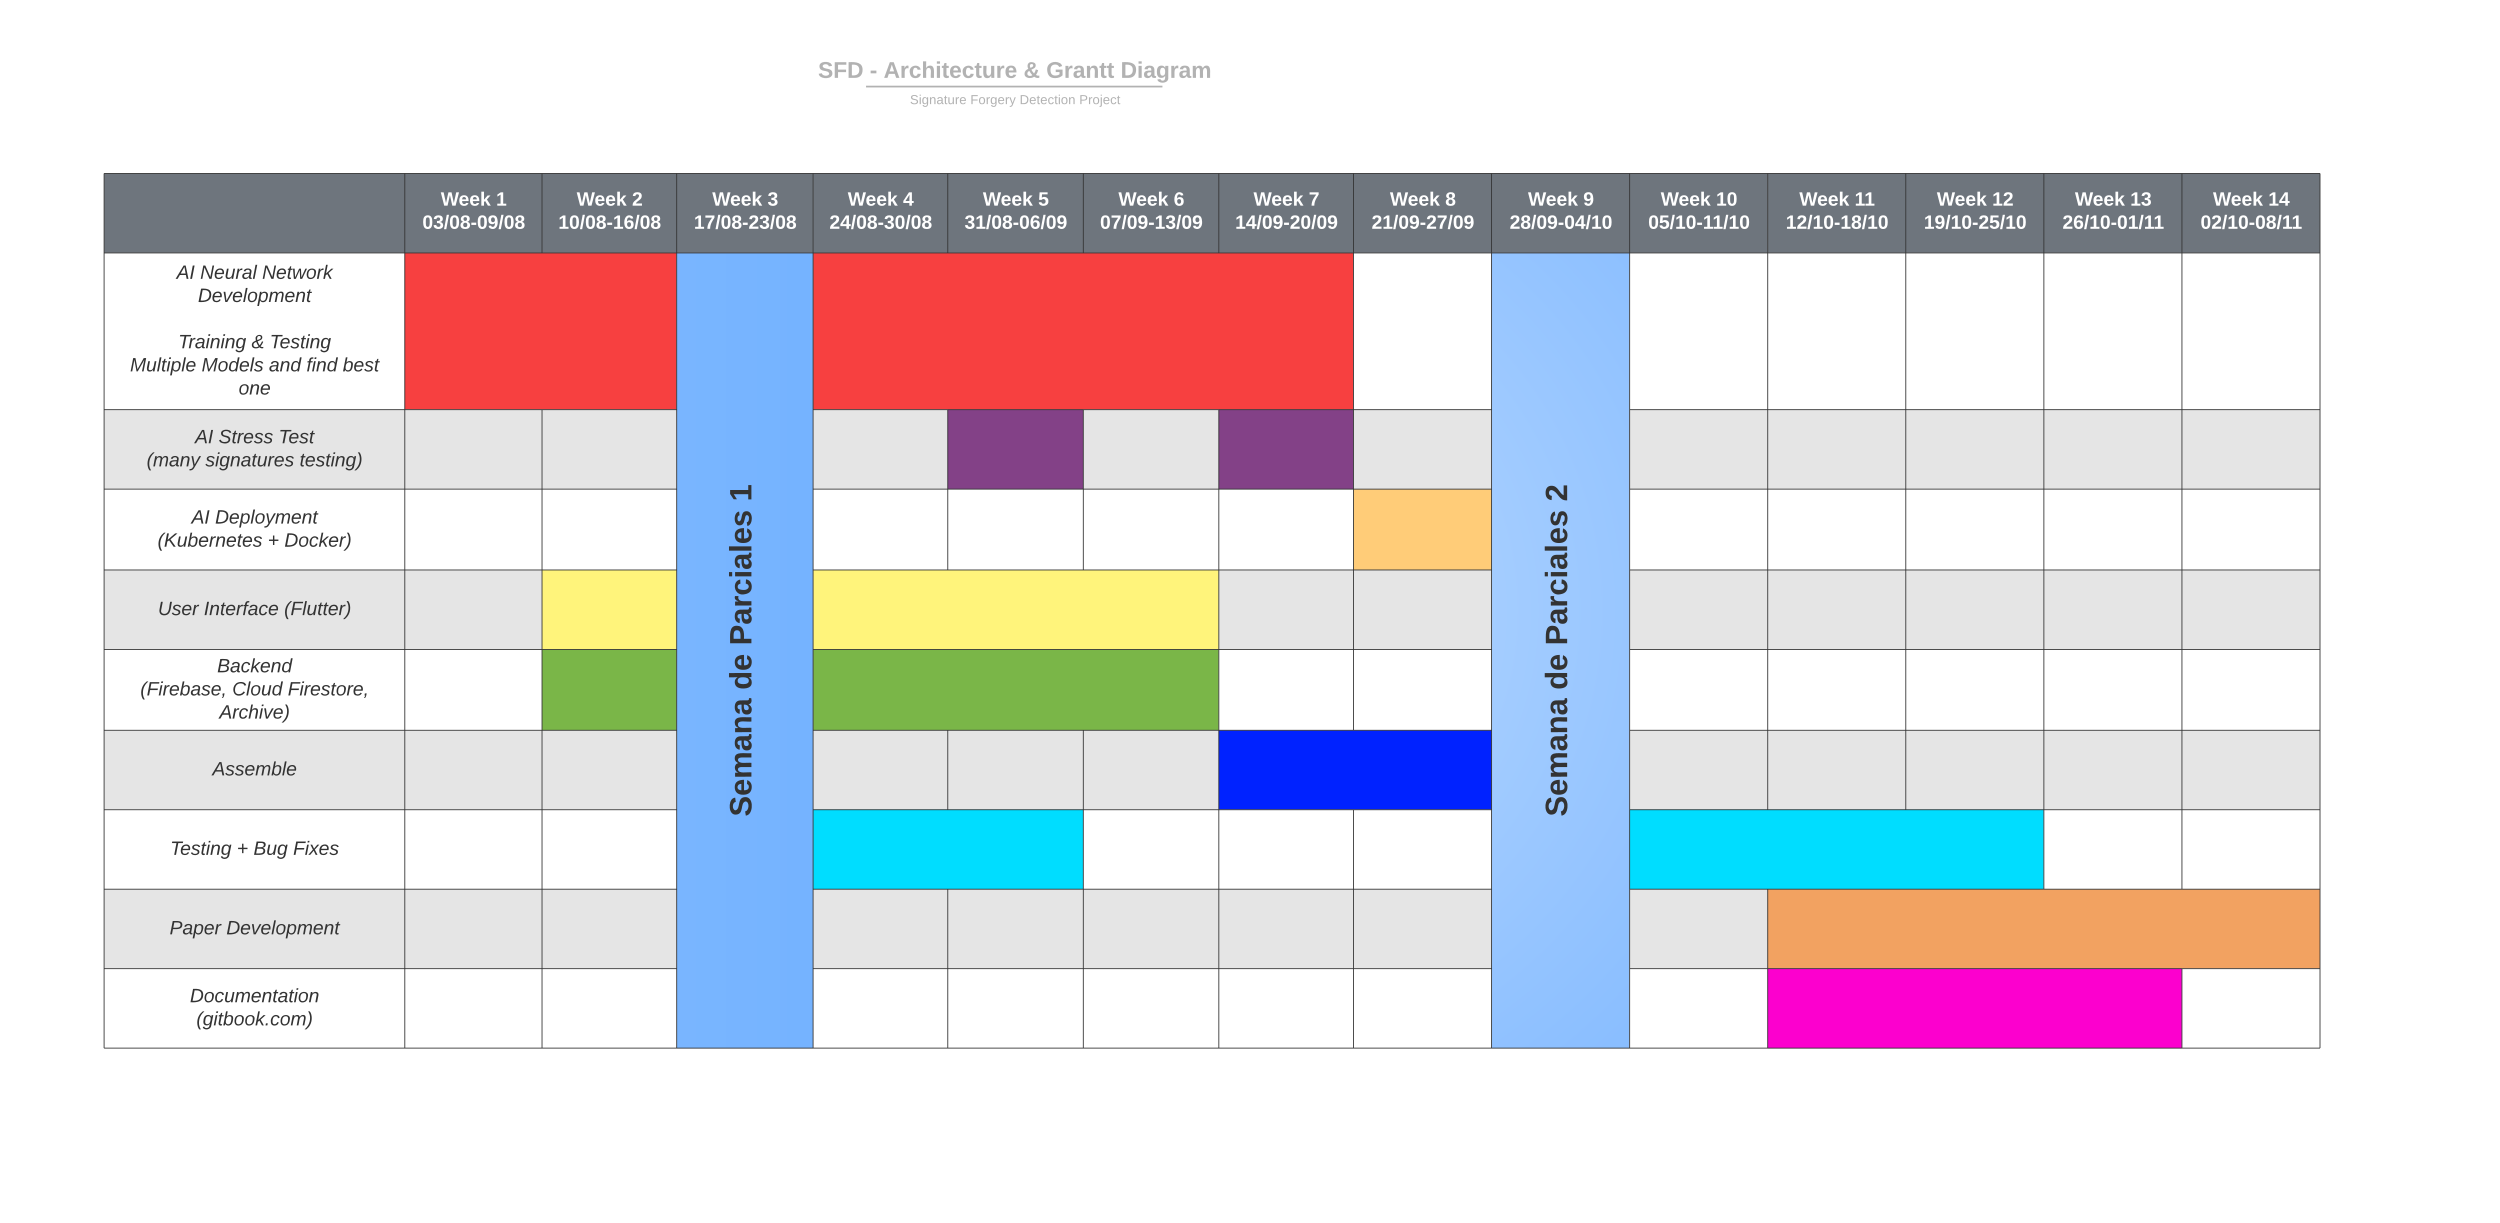 <svg xmlns="http://www.w3.org/2000/svg" xmlns:xlink="http://www.w3.org/1999/xlink" xmlns:lucid="lucid" width="2882" height="1410"><g transform="translate(0 0)" lucid:page-tab-id="uDe-dIt-NWfS"><path d="M0 0h7159.1v2742.9H0z" fill="#fff"/><path d="M120 200h346.66v91.6H120zM466.66 200h158.2v91.6h-158.2z" fill="#6e757d"/><path d="M624.85 200H780.1v91.6H624.86zM780.1 200h157.23v91.6H780.1z" fill="#6e757d"/><path d="M937.33 200h155.26v91.6H937.32zM1092.6 200h156.23v91.6H1092.6zM1248.83 200h156.24v91.6h-156.24zM1405.07 200h155.26v91.6h-155.26zM1560.33 200h159.17v91.6h-159.17zM1719.5 200h159.17v91.6H1719.5zM1878.67 200h159.17v91.6h-159.17z" fill="#6e757d"/><path d="M2037.84 200H2197v91.6h-159.16zM2197 200h159.18v91.6H2197zM2356.18 200h159.16v91.6h-159.16zM2515.34 200h159.17v91.6h-159.16z" fill="#6e757d"/><path d="M120 291.6h346.66v180.67H120z" fill="#fff"/><path d="M466.66 291.6H780.1v180.67H466.67z" fill="#f74040"/><path d="M780.1 291.6h157.23v916.67H780.1z" fill="url(#a)"/><path d="M937.33 291.6h623v180.67h-623z" fill="#f74040"/><path d="M1560.33 291.6h159.17v180.67h-159.17z" fill="#fff"/><path d="M1719.5 291.6h159.17v916.67H1719.5z" fill="url(#b)"/><path d="M1878.67 291.6h159.17v180.67h-159.17z" fill="#fff"/><path d="M2037.84 291.6H2197v180.67h-159.16zM2197 291.6h159.18v180.67H2197zM2356.18 291.6h159.16v180.67h-159.16zM2515.34 291.6h159.17v180.67h-159.16z" fill="#fff"/><path d="M120 472.27h346.66v91.6H120zM466.66 472.27h158.2v91.6h-158.2z" fill="#e5e5e5"/><path d="M624.85 472.27H780.1v91.6H624.86zM937.33 472.27h155.26v91.6H937.32z" fill="#e5e5e5"/><path d="M1092.6 472.27h156.23v91.6H1092.6z" fill="#834187"/><path d="M1248.83 472.27h156.24v91.6h-156.24z" fill="#e5e5e5"/><path d="M1405.07 472.27h155.26v91.6h-155.26z" fill="#834187"/><path d="M1560.33 472.27h159.17v91.6h-159.17zM1878.67 472.27h159.17v91.6h-159.17z" fill="#e5e5e5"/><path d="M2037.84 472.27H2197v91.6h-159.16zM2197 472.27h159.18v91.6H2197zM2356.18 472.27h159.16v91.6h-159.16zM2515.34 472.27h159.17v91.6h-159.16z" fill="#e5e5e5"/><path d="M120 563.87h346.66v93.2H120zM466.66 563.87h158.2v93.2h-158.2z" fill="#fff"/><path d="M624.85 563.87H780.1v93.2H624.86zM937.33 563.87h155.26v93.2H937.32zM1092.6 563.87h156.23v93.2H1092.6zM1248.83 563.87h156.24v93.2h-156.24zM1405.07 563.87h155.26v93.2h-155.26z" fill="#fff"/><path d="M1560.33 563.87h159.17v93.2h-159.17z" fill="#ffcc78"/><path d="M1878.67 563.87h159.17v93.2h-159.17z" fill="#fff"/><path d="M2037.84 563.87H2197v93.2h-159.16zM2197 563.87h159.18v93.2H2197zM2356.18 563.87h159.16v93.2h-159.16zM2515.34 563.87h159.17v93.2h-159.16z" fill="#fff"/><path d="M120 657.07h346.66v91.6H120zM466.66 657.07h158.2v91.6h-158.2z" fill="#e5e5e5"/><path d="M624.85 657.07H780.1v91.6H624.86zM937.33 657.07h467.74v91.6H937.33z" fill="#fff47b"/><path d="M1405.07 657.07h155.26v91.6h-155.26zM1560.33 657.07h159.17v91.6h-159.17zM1878.67 657.07h159.17v91.6h-159.17z" fill="#e5e5e5"/><path d="M2037.84 657.07H2197v91.6h-159.16zM2197 657.07h159.18v91.6H2197zM2356.18 657.07h159.16v91.6h-159.16zM2515.34 657.07h159.17v91.6h-159.16z" fill="#e5e5e5"/><path d="M120 748.67h346.66v93.2H120zM466.66 748.67h158.2v93.2h-158.2z" fill="#fff"/><path d="M624.85 748.67H780.1v93.2H624.86zM937.33 748.67h467.74v93.2H937.33z" fill="#7ab648"/><path d="M1405.07 748.67h155.26v93.2h-155.26zM1560.33 748.67h159.17v93.2h-159.17zM1878.67 748.67h159.17v93.2h-159.17z" fill="#fff"/><path d="M2037.84 748.67H2197v93.2h-159.16zM2197 748.67h159.18v93.2H2197zM2356.18 748.67h159.16v93.2h-159.16zM2515.34 748.67h159.17v93.2h-159.16z" fill="#fff"/><path d="M120 841.87h346.66v91.6H120zM466.66 841.87h158.2v91.6h-158.2z" fill="#e5e5e5"/><path d="M624.85 841.87H780.1v91.6H624.86zM937.33 841.87h155.26v91.6H937.32zM1092.6 841.87h156.23v91.6H1092.6zM1248.83 841.87h156.24v91.6h-156.24z" fill="#e5e5e5"/><path d="M1405.07 841.87h314.43v91.6h-314.43z" fill="#02f"/><path d="M1878.67 841.87h159.17v91.6h-159.17z" fill="#e5e5e5"/><path d="M2037.84 841.87H2197v91.6h-159.16zM2197 841.87h159.18v91.6H2197zM2356.18 841.87h159.16v91.6h-159.16zM2515.34 841.87h159.17v91.6h-159.16z" fill="#e5e5e5"/><path d="M120 933.47h346.66v91.6H120zM466.66 933.47h158.2v91.6h-158.2z" fill="#fff"/><path d="M624.85 933.47H780.1v91.6H624.86z" fill="#fff"/><path d="M937.33 933.47h311.5v91.6h-311.5z" fill="#0df"/><path d="M1248.83 933.47h156.24v91.6h-156.24zM1405.07 933.47h155.26v91.6h-155.26zM1560.33 933.47h159.17v91.6h-159.17z" fill="#fff"/><path d="M1878.67 933.47h477.5v91.6h-477.5z" fill="#0df"/><path d="M2356.18 933.47h159.16v91.6h-159.16zM2515.34 933.47h159.17v91.6h-159.16z" fill="#fff"/><path d="M120 1025.07h346.66v91.6H120zM466.66 1025.07h158.2v91.6h-158.2z" fill="#e5e5e5"/><path d="M624.85 1025.07H780.1v91.6H624.86zM937.33 1025.07h155.26v91.6H937.32zM1092.6 1025.07h156.23v91.6H1092.6zM1248.83 1025.07h156.24v91.6h-156.24zM1405.07 1025.07h155.26v91.6h-155.26zM1560.33 1025.07h159.17v91.6h-159.17zM1878.67 1025.07h159.17v91.6h-159.17z" fill="#e5e5e5"/><path d="M2037.84 1025.07h636.67v91.6h-636.66z" fill="#f2a261"/><path d="M120 1116.67h346.66v91.6H120zM466.66 1116.67h158.2v91.6h-158.2z" fill="#fff"/><path d="M624.85 1116.67H780.1v91.6H624.86zM937.33 1116.67h155.26v91.6H937.32zM1092.6 1116.67h156.23v91.6H1092.6zM1248.83 1116.67h156.24v91.6h-156.24zM1405.07 1116.67h155.26v91.6h-155.26zM1560.33 1116.67h159.17v91.6h-159.17zM1878.67 1116.67h159.17v91.6h-159.17z" fill="#fff"/><path d="M2037.84 1116.67h477.5v91.6h-477.5z" fill="#fc00ce"/><path d="M2515.34 1116.67h159.17v91.6h-159.16z" fill="#fff"/><path d="M120 200v91.6M466.66 200v91.6M624.85 200v91.6M780.1 200v91.6M937.33 200v91.6M1092.6 200v91.6M1248.83 200v91.6M1405.07 200v91.6M1560.33 200v91.6M1719.5 200v91.6M1878.67 200v91.6M2037.84 200v91.6M2197 200v91.6M2356.18 200v91.6M2515.34 200v91.6M2674.5 200v91.6M120 291.6v180.67M466.66 291.6v180.67M780.1 291.6v916.67M937.33 291.6v180.67M1560.33 291.6v180.67M1719.5 291.6v916.67M1878.67 291.6v180.67M2037.84 291.6v180.67M2197 291.6v180.67M2356.18 291.6v180.67M2515.34 291.6v180.67M2674.5 291.6v180.67M120 472.27v91.6M466.66 472.27v91.6M624.85 472.27v91.6M937.33 472.27v91.6M1092.6 472.27v91.6M1248.83 472.27v91.6M1405.07 472.27v91.6M1560.33 472.27v91.6M1878.67 472.27v91.6M2037.84 472.27v91.6M2197 472.27v91.6M2356.18 472.27v91.6M2515.34 472.27v91.6M2674.5 472.27v91.6M120 563.87v93.2M466.66 563.87v93.2M624.85 563.87v93.2M937.33 563.87v93.2M1092.6 563.87v93.2M1248.83 563.87v93.2M1405.07 563.87v93.2M1560.33 563.87v93.2M1878.67 563.87v93.2M2037.84 563.87v93.2M2197 563.87v93.2M2356.18 563.87v93.2M2515.34 563.87v93.2M2674.5 563.87v93.2M120 657.07v91.6M466.66 657.07v91.6M624.85 657.07v91.6M937.33 657.07v91.6M1405.07 657.07v91.6M1560.33 657.07v91.6M1878.67 657.07v91.6M2037.84 657.07v91.6M2197 657.07v91.6M2356.18 657.07v91.6M2515.34 657.07v91.6M2674.5 657.07v91.6M120 748.67v93.2M466.66 748.67v93.2M624.85 748.67v93.2M937.33 748.67v93.2M1405.07 748.67v93.2M1560.33 748.67v93.2M1878.67 748.67v93.2M2037.84 748.67v93.2M2197 748.67v93.2M2356.18 748.67v93.2M2515.34 748.67v93.2M2674.5 748.67v93.2M120 841.87v91.6M466.66 841.87v91.6M624.85 841.87v91.6M937.33 841.87v91.6M1092.6 841.87v91.6M1248.83 841.87v91.6M1405.07 841.87v91.6M1878.67 841.87v91.6M2037.84 841.87v91.6M2197 841.87v91.6M2356.18 841.87v91.6M2515.34 841.87v91.6M2674.5 841.87v91.6M120 933.47v91.6M466.66 933.47v91.6M624.85 933.47v91.6M937.33 933.47v91.6M1248.83 933.47v91.6M1405.07 933.47v91.6M1560.33 933.47v91.6M1878.67 933.47v91.6M2356.18 933.47v91.6M2515.34 933.47v91.6M2674.5 933.47v91.6M120 1025.07v91.6M466.66 1025.07v91.6M624.85 1025.07v91.6M937.33 1025.07v91.6M1092.6 1025.07v91.6M1248.83 1025.07v91.6M1405.07 1025.07v91.6M1560.33 1025.07v91.6M1878.67 1025.07v91.6M2037.84 1025.07v91.6M2674.5 1025.07v91.6M120 1116.67v91.6M466.66 1116.67v91.6M624.85 1116.67v91.6M937.33 1116.67v91.6M1092.6 1116.67v91.6M1248.83 1116.67v91.6M1405.07 1116.67v91.6M1560.33 1116.67v91.6M1878.67 1116.67v91.6M2037.84 1116.67v91.6M2515.34 1116.67v91.6M2674.5 1116.67v91.6M120 200h346.66M466.66 200h158.2M624.85 200H780.1M780.1 200h157.23M937.33 200h155.26M1092.6 200h156.23M1248.83 200h156.24M1405.07 200h155.26M1560.33 200h159.17M1719.5 200h159.17M1878.67 200h159.17M2037.84 200H2197M2197 200h159.18M2356.18 200h159.16M2515.34 200h159.17M120 291.6h346.66M466.66 291.6H780.1M780.1 291.6h157.23M780.1 1208.27h157.23M937.33 291.6h623M1560.33 291.6h159.17M1719.5 291.6h159.17M1719.5 1208.27h159.17M1878.67 291.6h159.17M2037.84 291.6H2197M2197 291.6h159.18M2356.18 291.6h159.16M2515.34 291.6h159.17M120 472.27h346.66M466.66 472.27h158.2M624.85 472.27H780.1M937.33 472.27h155.26M1092.6 472.27h156.23M1248.83 472.27h156.24M1405.07 472.27h155.26M1560.33 472.27h159.17M1878.67 472.27h159.17M2037.84 472.27H2197M2197 472.27h159.18M2356.18 472.27h159.16M2515.34 472.27h159.17M120 563.87h346.66M466.66 563.87h158.2M624.85 563.87H780.1M937.33 563.87h155.26M1092.6 563.87h156.23M1248.83 563.87h156.24M1405.07 563.87h155.26M1560.33 563.87h159.17M1878.67 563.87h159.17M2037.84 563.87H2197M2197 563.87h159.18M2356.18 563.87h159.16M2515.34 563.87h159.17M120 657.07h346.66M466.66 657.07h158.2M624.85 657.07H780.1M937.33 657.07h467.74M1405.07 657.07h155.26M1560.33 657.07h159.17M1878.67 657.07h159.17M2037.84 657.07H2197M2197 657.07h159.18M2356.18 657.07h159.16M2515.34 657.07h159.17M120 748.67h346.66M466.66 748.67h158.2M624.85 748.67H780.1M937.33 748.67h467.74M1405.07 748.67h155.26M1560.33 748.67h159.17M1878.67 748.67h159.17M2037.84 748.67H2197M2197 748.67h159.18M2356.18 748.67h159.16M2515.34 748.67h159.17M120 841.87h346.66M466.66 841.87h158.2M624.85 841.87H780.1M937.33 841.87h155.26M1092.6 841.87h156.23M1248.83 841.87h156.24M1405.07 841.87h314.43M1878.67 841.87h159.17M2037.84 841.87H2197M2197 841.87h159.18M2356.18 841.87h159.16M2515.34 841.87h159.17M120 933.47h346.66M466.66 933.47h158.2M624.85 933.47H780.1M937.33 933.47h311.5M1248.83 933.47h156.24M1405.07 933.47h155.26M1560.33 933.47h159.17M1878.67 933.47h477.5M2356.18 933.47h159.16M2515.34 933.47h159.17M120 1025.07h346.66M466.66 1025.07h158.2M624.85 1025.07H780.1M937.33 1025.07h155.26M1092.6 1025.07h156.23M1248.83 1025.07h156.24M1405.07 1025.07h155.26M1560.33 1025.07h159.17M1878.67 1025.07h159.17M2037.84 1025.07h636.67M120 1116.67h346.66M120 1208.27h346.66M466.66 1116.67h158.2M466.66 1208.27h158.2M624.85 1116.67H780.1M624.85 1208.27H780.1M937.33 1116.67h155.26M937.33 1208.27h155.26M1092.6 1116.67h156.23M1092.6 1208.27h156.23M1248.83 1116.67h156.24M1248.83 1208.27h156.24M1405.07 1116.67h155.26M1405.07 1208.27h155.26M1560.33 1116.67h159.17M1560.33 1208.27h159.17M1878.67 1116.67h159.17M1878.67 1208.27h159.17M2037.84 1116.67h477.5M2037.84 1208.27h477.5M2515.34 1116.67h159.17M2515.34 1208.27h159.17" stroke="#333" fill="none"/><use xlink:href="#c" transform="matrix(1,0,0,1,471.656,205) translate(36.475 32.111)"/><use xlink:href="#d" transform="matrix(1,0,0,1,471.656,205) translate(100.179 32.111)"/><use xlink:href="#e" transform="matrix(1,0,0,1,471.656,205) translate(15.272 58.778)"/><use xlink:href="#c" transform="matrix(1,0,0,1,629.848,205) translate(34.975 32.111)"/><use xlink:href="#f" transform="matrix(1,0,0,1,629.848,205) translate(98.679 32.111)"/><use xlink:href="#g" transform="matrix(1,0,0,1,629.848,205) translate(13.772 58.778)"/><use xlink:href="#c" transform="matrix(1,0,0,1,785.111,205) translate(35.975 32.111)"/><use xlink:href="#h" transform="matrix(1,0,0,1,785.111,205) translate(99.679 32.111)"/><use xlink:href="#i" transform="matrix(1,0,0,1,785.111,205) translate(14.772 58.778)"/><use xlink:href="#c" transform="matrix(1,0,0,1,942.327,205) translate(34.975 32.111)"/><use xlink:href="#j" transform="matrix(1,0,0,1,942.327,205) translate(98.679 32.111)"/><use xlink:href="#k" transform="matrix(1,0,0,1,942.327,205) translate(13.772 58.778)"/><use xlink:href="#c" transform="matrix(1,0,0,1,1097.59,205) translate(35.475 32.111)"/><use xlink:href="#l" transform="matrix(1,0,0,1,1097.59,205) translate(99.179 32.111)"/><use xlink:href="#m" transform="matrix(1,0,0,1,1097.59,205) translate(14.272 58.778)"/><use xlink:href="#c" transform="matrix(1,0,0,1,1253.829,205) translate(35.475 32.111)"/><use xlink:href="#n" transform="matrix(1,0,0,1,1253.829,205) translate(99.179 32.111)"/><use xlink:href="#o" transform="matrix(1,0,0,1,1253.829,205) translate(14.272 58.778)"/><use xlink:href="#c" transform="matrix(1,0,0,1,1410.068,205) translate(34.975 32.111)"/><use xlink:href="#p" transform="matrix(1,0,0,1,1410.068,205) translate(98.679 32.111)"/><use xlink:href="#q" transform="matrix(1,0,0,1,1410.068,205) translate(13.772 58.778)"/><use xlink:href="#c" transform="matrix(1,0,0,1,1565.331,205) translate(36.975 32.111)"/><use xlink:href="#r" transform="matrix(1,0,0,1,1565.331,205) translate(100.679 32.111)"/><use xlink:href="#s" transform="matrix(1,0,0,1,1565.331,205) translate(15.772 58.778)"/><use xlink:href="#c" transform="matrix(1,0,0,1,1724.5,205) translate(36.975 32.111)"/><use xlink:href="#t" transform="matrix(1,0,0,1,1724.5,205) translate(100.679 32.111)"/><use xlink:href="#u" transform="matrix(1,0,0,1,1724.5,205) translate(15.772 58.778)"/><use xlink:href="#c" transform="matrix(1,0,0,1,1883.669,205) translate(30.802 32.111)"/><use xlink:href="#v" transform="matrix(1,0,0,1,1883.669,205) translate(94.506 32.111)"/><use xlink:href="#w" transform="matrix(1,0,0,1,1883.669,205) translate(16.389 58.778)"/><use xlink:href="#c" transform="matrix(1,0,0,1,2042.838,205) translate(31.42 32.111)"/><use xlink:href="#x" transform="matrix(1,0,0,1,2042.838,205) translate(95.123 32.111)"/><use xlink:href="#y" transform="matrix(1,0,0,1,2042.838,205) translate(15.772 58.778)"/><g><use xlink:href="#c" transform="matrix(1,0,0,1,2202.006,205) translate(30.802 32.111)"/><use xlink:href="#z" transform="matrix(1,0,0,1,2202.006,205) translate(94.506 32.111)"/><use xlink:href="#A" transform="matrix(1,0,0,1,2202.006,205) translate(15.772 58.778)"/></g><g><use xlink:href="#c" transform="matrix(1,0,0,1,2361.175,205) translate(30.802 32.111)"/><use xlink:href="#B" transform="matrix(1,0,0,1,2361.175,205) translate(94.506 32.111)"/><use xlink:href="#C" transform="matrix(1,0,0,1,2361.175,205) translate(16.389 58.778)"/></g><g><use xlink:href="#c" transform="matrix(1,0,0,1,2520.344,205) translate(30.802 32.111)"/><use xlink:href="#D" transform="matrix(1,0,0,1,2520.344,205) translate(94.506 32.111)"/><use xlink:href="#E" transform="matrix(1,0,0,1,2520.344,205) translate(16.389 58.778)"/></g><g><use xlink:href="#F" transform="matrix(1,0,0,1,125,296.6) translate(78.562 24.878)"/><use xlink:href="#G" transform="matrix(1,0,0,1,125,296.6) translate(105.722 24.878)"/><use xlink:href="#H" transform="matrix(1,0,0,1,125,296.6) translate(177.142 24.878)"/><use xlink:href="#I" transform="matrix(1,0,0,1,125,296.6) translate(103.16 51.544)"/><use xlink:href="#J" transform="matrix(1,0,0,1,125,296.6) translate(168.5 78.211)"/><use xlink:href="#K" transform="matrix(1,0,0,1,125,296.6) translate(80.414 104.878)"/><use xlink:href="#L" transform="matrix(1,0,0,1,125,296.6) translate(164.92 104.878)"/><use xlink:href="#M" transform="matrix(1,0,0,1,125,296.6) translate(185.907 104.878)"/><use xlink:href="#N" transform="matrix(1,0,0,1,125,296.6) translate(24.889 131.544)"/><use xlink:href="#O" transform="matrix(1,0,0,1,125,296.6) translate(107.358 131.544)"/><use xlink:href="#P" transform="matrix(1,0,0,1,125,296.6) translate(185.012 131.544)"/><use xlink:href="#Q" transform="matrix(1,0,0,1,125,296.6) translate(228.222 131.544)"/><use xlink:href="#R" transform="matrix(1,0,0,1,125,296.6) translate(270.136 131.544)"/><use xlink:href="#S" transform="matrix(1,0,0,1,125,296.6) translate(149.981 158.211)"/></g><g><use xlink:href="#T" transform="matrix(-1.8369701987210297e-16,-1,1,-1.8369701987210297e-16,785.111,1203.267) translate(261.994 81.111)"/><use xlink:href="#U" transform="matrix(-1.8369701987210297e-16,-1,1,-1.8369701987210297e-16,785.111,1203.267) translate(408.068 81.111)"/><use xlink:href="#V" transform="matrix(-1.8369701987210297e-16,-1,1,-1.8369701987210297e-16,785.111,1203.267) translate(459.327 81.111)"/><use xlink:href="#W" transform="matrix(-1.8369701987210297e-16,-1,1,-1.8369701987210297e-16,785.111,1203.267) translate(625.253 81.111)"/></g><g><use xlink:href="#T" transform="matrix(-1.8369701987210297e-16,-1,1,-1.8369701987210297e-16,1724.5,1203.267) translate(261.994 82.111)"/><use xlink:href="#U" transform="matrix(-1.8369701987210297e-16,-1,1,-1.8369701987210297e-16,1724.5,1203.267) translate(408.068 82.111)"/><use xlink:href="#V" transform="matrix(-1.8369701987210297e-16,-1,1,-1.8369701987210297e-16,1724.5,1203.267) translate(459.327 82.111)"/><use xlink:href="#X" transform="matrix(-1.8369701987210297e-16,-1,1,-1.8369701987210297e-16,1724.5,1203.267) translate(625.253 82.111)"/></g><g><use xlink:href="#F" transform="matrix(1,0,0,1,125,477.267) translate(99.827 33.711)"/><use xlink:href="#Y" transform="matrix(1,0,0,1,125,477.267) translate(126.988 33.711)"/><use xlink:href="#Z" transform="matrix(1,0,0,1,125,477.267) translate(196.062 33.711)"/><use xlink:href="#aa" transform="matrix(1,0,0,1,125,477.267) translate(43.994 60.378)"/><use xlink:href="#ab" transform="matrix(1,0,0,1,125,477.267) translate(111.772 60.378)"/><use xlink:href="#ac" transform="matrix(1,0,0,1,125,477.267) translate(220.29 60.378)"/></g><g><use xlink:href="#F" transform="matrix(1,0,0,1,125,568.867) translate(95.753 34.711)"/><use xlink:href="#ad" transform="matrix(1,0,0,1,125,568.867) translate(122.914 34.711)"/><use xlink:href="#ae" transform="matrix(1,0,0,1,125,568.867) translate(56.617 61.378)"/><use xlink:href="#af" transform="matrix(1,0,0,1,125,568.867) translate(183.654 61.378)"/><use xlink:href="#ag" transform="matrix(1,0,0,1,125,568.867) translate(202.79 61.378)"/></g><g><use xlink:href="#ah" transform="matrix(1,0,0,1,125,662.067) translate(57.019 47.044)"/><use xlink:href="#ai" transform="matrix(1,0,0,1,125,662.067) translate(109.981 47.044)"/><use xlink:href="#aj" transform="matrix(1,0,0,1,125,662.067) translate(202.512 47.044)"/></g><g><use xlink:href="#ak" transform="matrix(1,0,0,1,125,753.667) translate(125.29 21.378)"/><use xlink:href="#al" transform="matrix(1,0,0,1,125,753.667) translate(36.71 48.044)"/><use xlink:href="#am" transform="matrix(1,0,0,1,125,753.667) translate(142.636 48.044)"/><use xlink:href="#an" transform="matrix(1,0,0,1,125,753.667) translate(206.71 48.044)"/><use xlink:href="#ao" transform="matrix(1,0,0,1,125,753.667) translate(127.852 74.711)"/></g><g><use xlink:href="#ap" transform="matrix(1,0,0,1,125,846.867) translate(119.796 47.044)"/></g><g><use xlink:href="#aq" transform="matrix(1,0,0,1,125,938.467) translate(71.185 47.044)"/><use xlink:href="#ar" transform="matrix(1,0,0,1,125,938.467) translate(148.037 47.044)"/><use xlink:href="#as" transform="matrix(1,0,0,1,125,938.467) translate(167.173 47.044)"/><use xlink:href="#at" transform="matrix(1,0,0,1,125,938.467) translate(212.852 47.044)"/></g><g><use xlink:href="#au" transform="matrix(1,0,0,1,125,1030.067) translate(70.475 47.044)"/><use xlink:href="#av" transform="matrix(1,0,0,1,125,1030.067) translate(135.846 47.044)"/></g><g><use xlink:href="#aw" transform="matrix(1,0,0,1,125,1121.667) translate(93.901 33.711)"/><use xlink:href="#ax" transform="matrix(1,0,0,1,125,1121.667) translate(101.34 60.378)"/></g><path d="M740 68c0-4.42 3.58-8 8-8h836.75c4.42 0 8 3.58 8 8v25.16c0 4.4-3.58 8-8 8H748c-4.42 0-8-3.6-8-8z" stroke="#000" stroke-opacity="0" stroke-width="2" fill="#fff" fill-opacity="0"/><g><use xlink:href="#ay" transform="matrix(1,0,0,1,744,64) translate(199.061 25.783)"/><use xlink:href="#az" transform="matrix(1,0,0,1,744,64) translate(258.643 25.783)"/><use xlink:href="#aA" transform="matrix(1,0,0,1,744,64) translate(274.595 25.783)"/><use xlink:href="#aB" transform="matrix(1,0,0,1,744,64) translate(435.935 25.783)"/><use xlink:href="#aC" transform="matrix(1,0,0,1,744,64) translate(462.084 25.783)"/><use xlink:href="#aD" transform="matrix(1,0,0,1,744,64) translate(547.816 25.783)"/></g><path d="M999.37 99.8h339.67M999.4 99.8h-1.03M1339.02 99.8h1.02" stroke="#b2b2b2" stroke-width="2" fill="none"/><path d="M740 109.16c0-4.42 3.58-8 8-8h837.7c4.43 0 8 3.58 8 8V112c0 4.42-3.57 8-8 8H748c-4.42 0-8-3.58-8-8z" stroke="#000" stroke-opacity="0" stroke-width="2" fill="#fff" fill-opacity="0"/><g><use xlink:href="#aE" transform="matrix(1,0,0,1,744,105.155) translate(304.981 14.917)"/><use xlink:href="#aF" transform="matrix(1,0,0,1,744,105.155) translate(374.579 14.917)"/><use xlink:href="#aG" transform="matrix(1,0,0,1,744,105.155) translate(431.388 14.917)"/><use xlink:href="#aH" transform="matrix(1,0,0,1,744,105.155) translate(500.136 14.917)"/></g><defs><linearGradient gradientUnits="userSpaceOnUse" id="a" x1="120" y1="1208.27" x2="2674.51" y2="1208.27"><stop offset="0%" stop-color="#8cc0ff"/><stop offset="100%" stop-color="#4397ff"/><stop offset="100%" stop-color="#0375ff"/></linearGradient><radialGradient gradientUnits="userSpaceOnUse" id="b" fx="1397.26" fy="704.13" cx="1397.26" cy="704.13" r="1277.26"><stop offset="0%" stop-color="#bbdaff"/><stop offset="76.05%" stop-color="#75b2ff"/><stop offset="85.71%" stop-color="#348fff"/></radialGradient><path fill="#fff" d="M275 0h-61l-44-196L126 0H64L0-248h53L97-49l45-199h58l43 199 44-199h52" id="aI"/><path fill="#fff" d="M185-48c-13 30-37 53-82 52C43 2 14-33 14-96s30-98 90-98c62 0 83 45 84 108H66c0 31 8 55 39 56 18 0 30-7 34-22zm-45-69c5-46-57-63-70-21-2 6-4 13-4 21h74" id="aJ"/><path fill="#fff" d="M147 0L96-86 75-71V0H25v-261h50v150l67-79h53l-66 74L201 0h-54" id="aK"/><g id="c"><use transform="matrix(0.062,0,0,0.062,0,0)" xlink:href="#aI"/><use transform="matrix(0.062,0,0,0.062,20.494,0)" xlink:href="#aJ"/><use transform="matrix(0.062,0,0,0.062,32.84,0)" xlink:href="#aJ"/><use transform="matrix(0.062,0,0,0.062,45.185,0)" xlink:href="#aK"/></g><path fill="#fff" d="M23 0v-37h61v-169l-59 37v-38l62-41h46v211h57V0H23" id="aL"/><use transform="matrix(0.062,0,0,0.062,0,0)" xlink:href="#aL" id="d"/><path fill="#fff" d="M101-251c68 0 84 54 84 127C185-50 166 4 99 4S15-52 14-124c-1-75 17-127 87-127zm-1 216c37-5 36-46 36-89s4-89-36-89c-39 0-36 45-36 89 0 43-3 85 36 89" id="aM"/><path fill="#fff" d="M128-127c34 4 56 21 59 58 7 91-148 94-172 28-4-9-6-17-7-26l51-5c1 24 16 35 40 36 23 0 39-12 38-36-1-31-31-36-65-34v-40c32 2 59-3 59-33 0-20-13-33-34-33s-33 13-35 32l-50-3c6-44 37-68 86-68 50 0 83 20 83 66 0 35-22 52-53 58" id="aN"/><path fill="#fff" d="M4 7l51-268h42L46 7H4" id="aO"/><path fill="#fff" d="M138-131c27 9 52 24 51 61 0 53-36 74-89 74S11-19 11-69c0-35 22-54 51-61-78-25-46-121 38-121 51 0 83 19 83 66 0 30-18 49-45 54zm-38-16c24 0 32-13 32-36 1-23-11-34-32-34-22 0-33 12-32 34 0 22 9 36 32 36zm1 116c27 0 37-17 37-43 0-25-13-39-39-39-24 0-37 15-37 40 0 27 11 42 39 42" id="aP"/><path fill="#fff" d="M14-72v-43h91v43H14" id="aQ"/><path fill="#fff" d="M99-251c69 0 84 53 88 123 5 99-61 162-144 118-15-8-21-25-26-45l46-6c4 31 50 33 63 7 7-15 12-36 12-60-9 18-29 28-54 28-48 0-72-32-72-82 0-55 31-83 87-83zm-1 128c24 0 37-16 37-39 0-27-10-51-37-51-25 0-35 19-35 45 0 25 10 45 35 45" id="aR"/><g id="e"><use transform="matrix(0.062,0,0,0.062,0,0)" xlink:href="#aM"/><use transform="matrix(0.062,0,0,0.062,12.346,0)" xlink:href="#aN"/><use transform="matrix(0.062,0,0,0.062,24.691,0)" xlink:href="#aO"/><use transform="matrix(0.062,0,0,0.062,30.864,0)" xlink:href="#aM"/><use transform="matrix(0.062,0,0,0.062,43.21,0)" xlink:href="#aP"/><use transform="matrix(0.062,0,0,0.062,55.556,0)" xlink:href="#aQ"/><use transform="matrix(0.062,0,0,0.062,62.901,0)" xlink:href="#aM"/><use transform="matrix(0.062,0,0,0.062,75.247,0)" xlink:href="#aR"/><use transform="matrix(0.062,0,0,0.062,87.593,0)" xlink:href="#aO"/><use transform="matrix(0.062,0,0,0.062,93.765,0)" xlink:href="#aM"/><use transform="matrix(0.062,0,0,0.062,106.111,0)" xlink:href="#aP"/></g><path fill="#fff" d="M182-182c0 78-84 86-111 141h115V0H12c-6-101 99-100 120-180 1-22-12-31-33-32-23 0-32 14-35 34l-49-3c5-45 32-70 84-70 51 0 83 22 83 69" id="aS"/><use transform="matrix(0.062,0,0,0.062,0,0)" xlink:href="#aS" id="f"/><path fill="#fff" d="M115-159c48 0 72 30 72 78 0 54-30 85-83 85-64 0-91-50-91-122 0-98 58-163 141-120 15 8 21 24 27 44l-47 6c-5-31-48-31-61-4-7 14-11 33-11 60 9-17 28-27 53-27zM102-35c24 0 36-20 36-45s-11-43-37-43c-23 0-36 14-36 38 0 27 11 50 37 50" id="aT"/><g id="g"><use transform="matrix(0.062,0,0,0.062,0,0)" xlink:href="#aL"/><use transform="matrix(0.062,0,0,0.062,12.346,0)" xlink:href="#aM"/><use transform="matrix(0.062,0,0,0.062,24.691,0)" xlink:href="#aO"/><use transform="matrix(0.062,0,0,0.062,30.864,0)" xlink:href="#aM"/><use transform="matrix(0.062,0,0,0.062,43.21,0)" xlink:href="#aP"/><use transform="matrix(0.062,0,0,0.062,55.556,0)" xlink:href="#aQ"/><use transform="matrix(0.062,0,0,0.062,62.901,0)" xlink:href="#aL"/><use transform="matrix(0.062,0,0,0.062,75.247,0)" xlink:href="#aT"/><use transform="matrix(0.062,0,0,0.062,87.593,0)" xlink:href="#aO"/><use transform="matrix(0.062,0,0,0.062,93.765,0)" xlink:href="#aM"/><use transform="matrix(0.062,0,0,0.062,106.111,0)" xlink:href="#aP"/></g><use transform="matrix(0.062,0,0,0.062,0,0)" xlink:href="#aN" id="h"/><path fill="#fff" d="M52 0c1-96 47-148 87-207H15v-41h169v40c-36 62-79 113-81 208H52" id="aU"/><g id="i"><use transform="matrix(0.062,0,0,0.062,0,0)" xlink:href="#aL"/><use transform="matrix(0.062,0,0,0.062,12.346,0)" xlink:href="#aU"/><use transform="matrix(0.062,0,0,0.062,24.691,0)" xlink:href="#aO"/><use transform="matrix(0.062,0,0,0.062,30.864,0)" xlink:href="#aM"/><use transform="matrix(0.062,0,0,0.062,43.21,0)" xlink:href="#aP"/><use transform="matrix(0.062,0,0,0.062,55.556,0)" xlink:href="#aQ"/><use transform="matrix(0.062,0,0,0.062,62.901,0)" xlink:href="#aS"/><use transform="matrix(0.062,0,0,0.062,75.247,0)" xlink:href="#aN"/><use transform="matrix(0.062,0,0,0.062,87.593,0)" xlink:href="#aO"/><use transform="matrix(0.062,0,0,0.062,93.765,0)" xlink:href="#aM"/><use transform="matrix(0.062,0,0,0.062,106.111,0)" xlink:href="#aP"/></g><path fill="#fff" d="M165-50V0h-47v-50H5v-38l105-160h55v161h33v37h-33zm-47-37l2-116L46-87h72" id="aV"/><use transform="matrix(0.062,0,0,0.062,0,0)" xlink:href="#aV" id="j"/><g id="k"><use transform="matrix(0.062,0,0,0.062,0,0)" xlink:href="#aS"/><use transform="matrix(0.062,0,0,0.062,12.346,0)" xlink:href="#aV"/><use transform="matrix(0.062,0,0,0.062,24.691,0)" xlink:href="#aO"/><use transform="matrix(0.062,0,0,0.062,30.864,0)" xlink:href="#aM"/><use transform="matrix(0.062,0,0,0.062,43.21,0)" xlink:href="#aP"/><use transform="matrix(0.062,0,0,0.062,55.556,0)" xlink:href="#aQ"/><use transform="matrix(0.062,0,0,0.062,62.901,0)" xlink:href="#aN"/><use transform="matrix(0.062,0,0,0.062,75.247,0)" xlink:href="#aM"/><use transform="matrix(0.062,0,0,0.062,87.593,0)" xlink:href="#aO"/><use transform="matrix(0.062,0,0,0.062,93.765,0)" xlink:href="#aM"/><use transform="matrix(0.062,0,0,0.062,106.111,0)" xlink:href="#aP"/></g><path fill="#fff" d="M139-81c0-46-55-55-73-27H18l9-140h149v37H72l-4 63c44-38 133-4 122 66C201 21 21 35 11-62l49-4c5 18 15 30 39 30 26 0 40-18 40-45" id="aW"/><use transform="matrix(0.062,0,0,0.062,0,0)" xlink:href="#aW" id="l"/><g id="m"><use transform="matrix(0.062,0,0,0.062,0,0)" xlink:href="#aN"/><use transform="matrix(0.062,0,0,0.062,12.346,0)" xlink:href="#aL"/><use transform="matrix(0.062,0,0,0.062,24.691,0)" xlink:href="#aO"/><use transform="matrix(0.062,0,0,0.062,30.864,0)" xlink:href="#aM"/><use transform="matrix(0.062,0,0,0.062,43.21,0)" xlink:href="#aP"/><use transform="matrix(0.062,0,0,0.062,55.556,0)" xlink:href="#aQ"/><use transform="matrix(0.062,0,0,0.062,62.901,0)" xlink:href="#aM"/><use transform="matrix(0.062,0,0,0.062,75.247,0)" xlink:href="#aT"/><use transform="matrix(0.062,0,0,0.062,87.593,0)" xlink:href="#aO"/><use transform="matrix(0.062,0,0,0.062,93.765,0)" xlink:href="#aM"/><use transform="matrix(0.062,0,0,0.062,106.111,0)" xlink:href="#aR"/></g><use transform="matrix(0.062,0,0,0.062,0,0)" xlink:href="#aT" id="n"/><g id="o"><use transform="matrix(0.062,0,0,0.062,0,0)" xlink:href="#aM"/><use transform="matrix(0.062,0,0,0.062,12.346,0)" xlink:href="#aU"/><use transform="matrix(0.062,0,0,0.062,24.691,0)" xlink:href="#aO"/><use transform="matrix(0.062,0,0,0.062,30.864,0)" xlink:href="#aM"/><use transform="matrix(0.062,0,0,0.062,43.21,0)" xlink:href="#aR"/><use transform="matrix(0.062,0,0,0.062,55.556,0)" xlink:href="#aQ"/><use transform="matrix(0.062,0,0,0.062,62.901,0)" xlink:href="#aL"/><use transform="matrix(0.062,0,0,0.062,75.247,0)" xlink:href="#aN"/><use transform="matrix(0.062,0,0,0.062,87.593,0)" xlink:href="#aO"/><use transform="matrix(0.062,0,0,0.062,93.765,0)" xlink:href="#aM"/><use transform="matrix(0.062,0,0,0.062,106.111,0)" xlink:href="#aR"/></g><use transform="matrix(0.062,0,0,0.062,0,0)" xlink:href="#aU" id="p"/><g id="q"><use transform="matrix(0.062,0,0,0.062,0,0)" xlink:href="#aL"/><use transform="matrix(0.062,0,0,0.062,12.346,0)" xlink:href="#aV"/><use transform="matrix(0.062,0,0,0.062,24.691,0)" xlink:href="#aO"/><use transform="matrix(0.062,0,0,0.062,30.864,0)" xlink:href="#aM"/><use transform="matrix(0.062,0,0,0.062,43.21,0)" xlink:href="#aR"/><use transform="matrix(0.062,0,0,0.062,55.556,0)" xlink:href="#aQ"/><use transform="matrix(0.062,0,0,0.062,62.901,0)" xlink:href="#aS"/><use transform="matrix(0.062,0,0,0.062,75.247,0)" xlink:href="#aM"/><use transform="matrix(0.062,0,0,0.062,87.593,0)" xlink:href="#aO"/><use transform="matrix(0.062,0,0,0.062,93.765,0)" xlink:href="#aM"/><use transform="matrix(0.062,0,0,0.062,106.111,0)" xlink:href="#aR"/></g><use transform="matrix(0.062,0,0,0.062,0,0)" xlink:href="#aP" id="r"/><g id="s"><use transform="matrix(0.062,0,0,0.062,0,0)" xlink:href="#aS"/><use transform="matrix(0.062,0,0,0.062,12.346,0)" xlink:href="#aL"/><use transform="matrix(0.062,0,0,0.062,24.691,0)" xlink:href="#aO"/><use transform="matrix(0.062,0,0,0.062,30.864,0)" xlink:href="#aM"/><use transform="matrix(0.062,0,0,0.062,43.21,0)" xlink:href="#aR"/><use transform="matrix(0.062,0,0,0.062,55.556,0)" xlink:href="#aQ"/><use transform="matrix(0.062,0,0,0.062,62.901,0)" xlink:href="#aS"/><use transform="matrix(0.062,0,0,0.062,75.247,0)" xlink:href="#aU"/><use transform="matrix(0.062,0,0,0.062,87.593,0)" xlink:href="#aO"/><use transform="matrix(0.062,0,0,0.062,93.765,0)" xlink:href="#aM"/><use transform="matrix(0.062,0,0,0.062,106.111,0)" xlink:href="#aR"/></g><use transform="matrix(0.062,0,0,0.062,0,0)" xlink:href="#aR" id="t"/><g id="u"><use transform="matrix(0.062,0,0,0.062,0,0)" xlink:href="#aS"/><use transform="matrix(0.062,0,0,0.062,12.346,0)" xlink:href="#aP"/><use transform="matrix(0.062,0,0,0.062,24.691,0)" xlink:href="#aO"/><use transform="matrix(0.062,0,0,0.062,30.864,0)" xlink:href="#aM"/><use transform="matrix(0.062,0,0,0.062,43.21,0)" xlink:href="#aR"/><use transform="matrix(0.062,0,0,0.062,55.556,0)" xlink:href="#aQ"/><use transform="matrix(0.062,0,0,0.062,62.901,0)" xlink:href="#aM"/><use transform="matrix(0.062,0,0,0.062,75.247,0)" xlink:href="#aV"/><use transform="matrix(0.062,0,0,0.062,87.593,0)" xlink:href="#aO"/><use transform="matrix(0.062,0,0,0.062,93.765,0)" xlink:href="#aL"/><use transform="matrix(0.062,0,0,0.062,106.111,0)" xlink:href="#aM"/></g><g id="v"><use transform="matrix(0.062,0,0,0.062,0,0)" xlink:href="#aL"/><use transform="matrix(0.062,0,0,0.062,12.346,0)" xlink:href="#aM"/></g><g id="w"><use transform="matrix(0.062,0,0,0.062,0,0)" xlink:href="#aM"/><use transform="matrix(0.062,0,0,0.062,12.346,0)" xlink:href="#aW"/><use transform="matrix(0.062,0,0,0.062,24.691,0)" xlink:href="#aO"/><use transform="matrix(0.062,0,0,0.062,30.864,0)" xlink:href="#aL"/><use transform="matrix(0.062,0,0,0.062,43.21,0)" xlink:href="#aM"/><use transform="matrix(0.062,0,0,0.062,55.556,0)" xlink:href="#aQ"/><use transform="matrix(0.062,0,0,0.062,62.901,0)" xlink:href="#aL"/><use transform="matrix(0.062,0,0,0.062,74.012,0)" xlink:href="#aL"/><use transform="matrix(0.062,0,0,0.062,86.358,0)" xlink:href="#aO"/><use transform="matrix(0.062,0,0,0.062,92.531,0)" xlink:href="#aL"/><use transform="matrix(0.062,0,0,0.062,104.877,0)" xlink:href="#aM"/></g><g id="x"><use transform="matrix(0.062,0,0,0.062,0,0)" xlink:href="#aL"/><use transform="matrix(0.062,0,0,0.062,11.111,0)" xlink:href="#aL"/></g><g id="y"><use transform="matrix(0.062,0,0,0.062,0,0)" xlink:href="#aL"/><use transform="matrix(0.062,0,0,0.062,12.346,0)" xlink:href="#aS"/><use transform="matrix(0.062,0,0,0.062,24.691,0)" xlink:href="#aO"/><use transform="matrix(0.062,0,0,0.062,30.864,0)" xlink:href="#aL"/><use transform="matrix(0.062,0,0,0.062,43.21,0)" xlink:href="#aM"/><use transform="matrix(0.062,0,0,0.062,55.556,0)" xlink:href="#aQ"/><use transform="matrix(0.062,0,0,0.062,62.901,0)" xlink:href="#aL"/><use transform="matrix(0.062,0,0,0.062,75.247,0)" xlink:href="#aP"/><use transform="matrix(0.062,0,0,0.062,87.593,0)" xlink:href="#aO"/><use transform="matrix(0.062,0,0,0.062,93.765,0)" xlink:href="#aL"/><use transform="matrix(0.062,0,0,0.062,106.111,0)" xlink:href="#aM"/></g><g id="z"><use transform="matrix(0.062,0,0,0.062,0,0)" xlink:href="#aL"/><use transform="matrix(0.062,0,0,0.062,12.346,0)" xlink:href="#aS"/></g><g id="A"><use transform="matrix(0.062,0,0,0.062,0,0)" xlink:href="#aL"/><use transform="matrix(0.062,0,0,0.062,12.346,0)" xlink:href="#aR"/><use transform="matrix(0.062,0,0,0.062,24.691,0)" xlink:href="#aO"/><use transform="matrix(0.062,0,0,0.062,30.864,0)" xlink:href="#aL"/><use transform="matrix(0.062,0,0,0.062,43.21,0)" xlink:href="#aM"/><use transform="matrix(0.062,0,0,0.062,55.556,0)" xlink:href="#aQ"/><use transform="matrix(0.062,0,0,0.062,62.901,0)" xlink:href="#aS"/><use transform="matrix(0.062,0,0,0.062,75.247,0)" xlink:href="#aW"/><use transform="matrix(0.062,0,0,0.062,87.593,0)" xlink:href="#aO"/><use transform="matrix(0.062,0,0,0.062,93.765,0)" xlink:href="#aL"/><use transform="matrix(0.062,0,0,0.062,106.111,0)" xlink:href="#aM"/></g><g id="B"><use transform="matrix(0.062,0,0,0.062,0,0)" xlink:href="#aL"/><use transform="matrix(0.062,0,0,0.062,12.346,0)" xlink:href="#aN"/></g><g id="C"><use transform="matrix(0.062,0,0,0.062,0,0)" xlink:href="#aS"/><use transform="matrix(0.062,0,0,0.062,12.346,0)" xlink:href="#aT"/><use transform="matrix(0.062,0,0,0.062,24.691,0)" xlink:href="#aO"/><use transform="matrix(0.062,0,0,0.062,30.864,0)" xlink:href="#aL"/><use transform="matrix(0.062,0,0,0.062,43.21,0)" xlink:href="#aM"/><use transform="matrix(0.062,0,0,0.062,55.556,0)" xlink:href="#aQ"/><use transform="matrix(0.062,0,0,0.062,62.901,0)" xlink:href="#aM"/><use transform="matrix(0.062,0,0,0.062,75.247,0)" xlink:href="#aL"/><use transform="matrix(0.062,0,0,0.062,87.593,0)" xlink:href="#aO"/><use transform="matrix(0.062,0,0,0.062,93.765,0)" xlink:href="#aL"/><use transform="matrix(0.062,0,0,0.062,104.877,0)" xlink:href="#aL"/></g><g id="D"><use transform="matrix(0.062,0,0,0.062,0,0)" xlink:href="#aL"/><use transform="matrix(0.062,0,0,0.062,12.346,0)" xlink:href="#aV"/></g><g id="E"><use transform="matrix(0.062,0,0,0.062,0,0)" xlink:href="#aM"/><use transform="matrix(0.062,0,0,0.062,12.346,0)" xlink:href="#aS"/><use transform="matrix(0.062,0,0,0.062,24.691,0)" xlink:href="#aO"/><use transform="matrix(0.062,0,0,0.062,30.864,0)" xlink:href="#aL"/><use transform="matrix(0.062,0,0,0.062,43.21,0)" xlink:href="#aM"/><use transform="matrix(0.062,0,0,0.062,55.556,0)" xlink:href="#aQ"/><use transform="matrix(0.062,0,0,0.062,62.901,0)" xlink:href="#aM"/><use transform="matrix(0.062,0,0,0.062,75.247,0)" xlink:href="#aP"/><use transform="matrix(0.062,0,0,0.062,87.593,0)" xlink:href="#aO"/><use transform="matrix(0.062,0,0,0.062,93.765,0)" xlink:href="#aL"/><use transform="matrix(0.062,0,0,0.062,104.877,0)" xlink:href="#aL"/></g><path fill="#333" d="M187 0l-14-72H61L19 0h-37l149-248h38L221 0h-34zm-19-99l-22-123L76-99h92" id="aX"/><path fill="#333" d="M14 0l48-248h34L48 0H14" id="aY"/><g id="F"><use transform="matrix(0.062,0,0,0.062,0,0)" xlink:href="#aX"/><use transform="matrix(0.062,0,0,0.062,14.815,0)" xlink:href="#aY"/></g><path fill="#333" d="M173 0L80-213 41 0H11l48-248h37l94 214 40-214h30L212 0h-39" id="aZ"/><path fill="#333" d="M111-194c62-3 86 47 72 106H45c-7 38 6 69 45 68 27-1 43-14 53-32l24 11C152-15 129 4 87 4 38 3 12-23 12-71c0-70 32-119 99-123zm44 81c14-66-71-72-95-28-4 8-8 17-11 28h106" id="ba"/><path fill="#333" d="M67 3c-93-2-31-127-26-193h32L48-50c-3 39 53 32 70 12 30-34 30-101 43-152h32L157 0h-30c1-10 6-24 4-33-14 20-29 37-64 36" id="bb"/><path fill="#333" d="M66-151c12-25 30-51 66-40l-6 26C45-176 58-65 38 0H6l36-190h30" id="bc"/><path fill="#333" d="M165-48c-4 18 1 34 23 27l-3 20c-29 8-62 0-52-35h-2C116-14 99 4 63 4 30 4 8-16 8-49c0-68 71-67 138-67 10-26 0-56-31-54-26 1-42 9-47 31l-32-5c8-67 160-71 144 15-5 28-9 54-15 81zM42-50c3 52 80 24 89-6 7-12 7-24 11-38-47 1-103-4-100 44" id="bd"/><path fill="#333" d="M6 0l50-261h32L37 0H6" id="be"/><g id="G"><use transform="matrix(0.062,0,0,0.062,0,0)" xlink:href="#aZ"/><use transform="matrix(0.062,0,0,0.062,15.988,0)" xlink:href="#ba"/><use transform="matrix(0.062,0,0,0.062,28.333,0)" xlink:href="#bb"/><use transform="matrix(0.062,0,0,0.062,40.679,0)" xlink:href="#bc"/><use transform="matrix(0.062,0,0,0.062,48.025,0)" xlink:href="#bd"/><use transform="matrix(0.062,0,0,0.062,60.37,0)" xlink:href="#be"/></g><path fill="#333" d="M51-54c-9 22 5 41 31 30L79-1C43 14 10-4 19-52l22-115H19l5-23h22l19-43h21l-9 43h35l-4 23H73" id="bf"/><path fill="#333" d="M188 0h-37l-8-164L71 0H34L18-190h31l8 164 75-164h34l8 164 74-164h31" id="bg"/><path fill="#333" d="M30-147c31-64 166-65 159 27C183-49 158 1 86 4 9 8 1-88 30-147zM88-20c53 0 68-48 68-100 0-31-11-51-44-50-52 1-68 46-68 97 0 32 13 53 44 53" id="bh"/><path fill="#333" d="M127 0L80-88 50-66 37 0H6l51-261h31L57-100l99-90h39l-93 82L161 0h-34" id="bi"/><g id="H"><use transform="matrix(0.062,0,0,0.062,0,0)" xlink:href="#aZ"/><use transform="matrix(0.062,0,0,0.062,15.988,0)" xlink:href="#ba"/><use transform="matrix(0.062,0,0,0.062,28.333,0)" xlink:href="#bf"/><use transform="matrix(0.062,0,0,0.062,34.506,0)" xlink:href="#bg"/><use transform="matrix(0.062,0,0,0.062,50.494,0)" xlink:href="#bh"/><use transform="matrix(0.062,0,0,0.062,62.84,0)" xlink:href="#bc"/><use transform="matrix(0.062,0,0,0.062,70.185,0)" xlink:href="#bi"/></g><path fill="#333" d="M248-139C247-14 144 9 11 0l48-248c105-6 190 8 189 109zm-34 0c1-70-52-87-126-82L50-27c98 7 163-21 164-112" id="bj"/><path fill="#333" d="M89 0H52L20-190h33L74-25l89-165h34" id="bk"/><path fill="#333" d="M67-162c32-53 139-36 121 50C175-51 163 2 97 4 68 4 52-11 42-31 38 6 28 39 22 75H-9l50-265h29c-1 10 0 20-3 28zm89 36c0-26-10-43-35-43-54 0-67 50-69 103-1 29 14 45 42 46 53 0 62-58 62-106" id="bl"/><path fill="#333" d="M248-111c6-24 9-61-24-58-72 9-57 108-77 169h-31l26-142c3-37-50-30-64-10C52-115 50-51 37 0H6l36-190h30c-1 10-6 24-4 32 13-43 101-52 105 5 13-22 29-41 61-41 90 0 28 129 23 194h-31" id="bm"/><path fill="#333" d="M67-158c22-48 132-52 116 29L158 0h-32l25-140c3-38-53-32-70-12C52-117 51-52 38 0H6l36-190h30" id="bn"/><g id="I"><use transform="matrix(0.062,0,0,0.062,0,0)" xlink:href="#bj"/><use transform="matrix(0.062,0,0,0.062,15.988,0)" xlink:href="#ba"/><use transform="matrix(0.062,0,0,0.062,28.333,0)" xlink:href="#bk"/><use transform="matrix(0.062,0,0,0.062,39.444,0)" xlink:href="#ba"/><use transform="matrix(0.062,0,0,0.062,51.79,0)" xlink:href="#be"/><use transform="matrix(0.062,0,0,0.062,56.667,0)" xlink:href="#bh"/><use transform="matrix(0.062,0,0,0.062,69.012,0)" xlink:href="#bl"/><use transform="matrix(0.062,0,0,0.062,81.358,0)" xlink:href="#bm"/><use transform="matrix(0.062,0,0,0.062,99.815,0)" xlink:href="#ba"/><use transform="matrix(0.062,0,0,0.062,112.16,0)" xlink:href="#bn"/><use transform="matrix(0.062,0,0,0.062,124.506,0)" xlink:href="#bf"/></g><path fill="#333" d="M151-220L108 0H75l42-220H32l6-28h203l-5 28h-85" id="bo"/><path fill="#333" d="M50-231l6-30h32l-6 30H50zM6 0l37-190h31L37 0H6" id="bp"/><path fill="#333" d="M103-194c29 0 47 14 56 36 2-11 5-23 8-32h30L160-5C157 61 82 97 21 62 9 55 4 45 1 30l28-7c7 42 83 31 92-3 4-16 9-38 13-55-13 20-29 36-62 36-40 0-60-25-60-64 0-71 23-131 91-131zm4 24c-53 0-58 54-61 104-2 27 10 44 36 44 49 0 65-50 67-102 1-29-15-46-42-46" id="bq"/><g id="K"><use transform="matrix(0.062,0,0,0.062,0,0)" xlink:href="#bo"/><use transform="matrix(0.062,0,0,0.062,11.852,0)" xlink:href="#bc"/><use transform="matrix(0.062,0,0,0.062,19.198,0)" xlink:href="#bd"/><use transform="matrix(0.062,0,0,0.062,31.543,0)" xlink:href="#bp"/><use transform="matrix(0.062,0,0,0.062,36.42,0)" xlink:href="#bn"/><use transform="matrix(0.062,0,0,0.062,48.765,0)" xlink:href="#bp"/><use transform="matrix(0.062,0,0,0.062,53.642,0)" xlink:href="#bn"/><use transform="matrix(0.062,0,0,0.062,65.988,0)" xlink:href="#bq"/></g><path fill="#333" d="M76-182c-8-73 125-95 125-21 0 51-54 56-87 74 9 28 22 52 38 74 18-21 33-48 44-75l23 10c-14 30-29 60-51 83 10 12 32 18 53 12l-3 23c-25 10-55 0-69-17C107 16 2 14 6-62c3-51 38-63 75-80-2-12-3-27-5-40zM36-62c0 51 68 50 96 25-18-23-33-52-44-82-24 12-52 20-52 57zm109-166c-39-2-46 38-38 76 28-11 67-14 67-50 0-17-12-25-29-26" id="br"/><use transform="matrix(0.062,0,0,0.062,0,0)" xlink:href="#br" id="L"/><path fill="#333" d="M55-144c13 50 104 24 104 88C159 21 15 23 1-39l26-10c6 40 102 42 102-4-13-50-104-23-104-87 0-71 143-71 148-8l-29 4c-5-35-85-37-89 0" id="bs"/><g id="M"><use transform="matrix(0.062,0,0,0.062,0,0)" xlink:href="#bo"/><use transform="matrix(0.062,0,0,0.062,11.481,0)" xlink:href="#ba"/><use transform="matrix(0.062,0,0,0.062,23.827,0)" xlink:href="#bs"/><use transform="matrix(0.062,0,0,0.062,34.938,0)" xlink:href="#bf"/><use transform="matrix(0.062,0,0,0.062,41.111,0)" xlink:href="#bp"/><use transform="matrix(0.062,0,0,0.062,45.988,0)" xlink:href="#bn"/><use transform="matrix(0.062,0,0,0.062,58.333,0)" xlink:href="#bq"/></g><path fill="#333" d="M222 0l43-216c-8 16-17 34-26 49L143 0h-22L81-216 41 0H11l48-248h42l38 208 116-208h45L252 0h-30" id="bt"/><g id="N"><use transform="matrix(0.062,0,0,0.062,0,0)" xlink:href="#bt"/><use transform="matrix(0.062,0,0,0.062,18.457,0)" xlink:href="#bb"/><use transform="matrix(0.062,0,0,0.062,30.802,0)" xlink:href="#be"/><use transform="matrix(0.062,0,0,0.062,35.679,0)" xlink:href="#bf"/><use transform="matrix(0.062,0,0,0.062,41.852,0)" xlink:href="#bp"/><use transform="matrix(0.062,0,0,0.062,46.728,0)" xlink:href="#bl"/><use transform="matrix(0.062,0,0,0.062,59.074,0)" xlink:href="#be"/><use transform="matrix(0.062,0,0,0.062,63.951,0)" xlink:href="#ba"/></g><path fill="#333" d="M133-28C103 26-5 8 13-77c13-62 24-115 90-117 29-1 46 15 56 35l19-102h32L160 0h-30zM45-64c-2 27 10 43 35 43 54-1 69-50 69-103 0-29-15-46-42-46-53-1-58 58-62 106" id="bu"/><g id="O"><use transform="matrix(0.062,0,0,0.062,0,0)" xlink:href="#bt"/><use transform="matrix(0.062,0,0,0.062,18.457,0)" xlink:href="#bh"/><use transform="matrix(0.062,0,0,0.062,30.802,0)" xlink:href="#bu"/><use transform="matrix(0.062,0,0,0.062,43.148,0)" xlink:href="#ba"/><use transform="matrix(0.062,0,0,0.062,55.494,0)" xlink:href="#be"/><use transform="matrix(0.062,0,0,0.062,60.37,0)" xlink:href="#bs"/></g><g id="P"><use transform="matrix(0.062,0,0,0.062,0,0)" xlink:href="#bd"/><use transform="matrix(0.062,0,0,0.062,12.346,0)" xlink:href="#bn"/><use transform="matrix(0.062,0,0,0.062,24.691,0)" xlink:href="#bu"/></g><path fill="#333" d="M76-167L44 0H12l33-167H18l4-23h27c3-47 25-81 82-69l-4 24c-35-8-44 15-46 45h37l-5 23H76" id="bv"/><g id="Q"><use transform="matrix(0.062,0,0,0.062,0,0)" xlink:href="#bv"/><use transform="matrix(0.062,0,0,0.062,6.173,0)" xlink:href="#bp"/><use transform="matrix(0.062,0,0,0.062,11.049,0)" xlink:href="#bn"/><use transform="matrix(0.062,0,0,0.062,23.395,0)" xlink:href="#bu"/></g><path fill="#333" d="M68-162c25-46 127-43 121 31C183-60 169 1 98 4 69 5 53-11 43-31L36 0H5l52-261h31zm88 36c2-27-9-43-34-43-55 0-70 51-70 103 0 29 15 45 43 46 52 0 58-58 61-106" id="bw"/><g id="R"><use transform="matrix(0.062,0,0,0.062,0,0)" xlink:href="#bw"/><use transform="matrix(0.062,0,0,0.062,12.346,0)" xlink:href="#ba"/><use transform="matrix(0.062,0,0,0.062,24.691,0)" xlink:href="#bs"/><use transform="matrix(0.062,0,0,0.062,35.802,0)" xlink:href="#bf"/></g><g id="S"><use transform="matrix(0.062,0,0,0.062,0,0)" xlink:href="#bh"/><use transform="matrix(0.062,0,0,0.062,12.346,0)" xlink:href="#bn"/><use transform="matrix(0.062,0,0,0.062,24.691,0)" xlink:href="#ba"/></g><path fill="#333" d="M169-182c-1-43-94-46-97-3 18 66 151 10 154 114 3 95-165 93-204 36-6-8-10-19-12-30l50-8c3 46 112 56 116 5-17-69-150-10-154-114-4-87 153-88 188-35 5 8 8 18 10 28" id="bx"/><path fill="#333" d="M185-48c-13 30-37 53-82 52C43 2 14-33 14-96s30-98 90-98c62 0 83 45 84 108H66c0 31 8 55 39 56 18 0 30-7 34-22zm-45-69c5-46-57-63-70-21-2 6-4 13-4 21h74" id="by"/><path fill="#333" d="M220-157c-53 9-28 100-34 157h-49v-107c1-27-5-49-29-50C55-147 81-57 75 0H25l-1-190h47c2 12-1 28 3 38 10-53 101-56 108 0 13-22 24-43 59-42 82 1 51 116 57 194h-49v-107c-1-25-5-48-29-50" id="bz"/><path fill="#333" d="M133-34C117-15 103 5 69 4 32 3 11-16 11-54c-1-60 55-63 116-61 1-26-3-47-28-47-18 1-26 9-28 27l-52-2c7-38 36-58 82-57s74 22 75 68l1 82c-1 14 12 18 25 15v27c-30 8-71 5-69-32zm-48 3c29 0 43-24 42-57-32 0-66-3-65 30 0 17 8 27 23 27" id="bA"/><path fill="#333" d="M135-194c87-1 58 113 63 194h-50c-7-57 23-157-34-157-59 0-34 97-39 157H25l-1-190h47c2 12-1 28 3 38 12-26 28-41 61-42" id="bB"/><g id="T"><use transform="matrix(0.099,0,0,0.099,0,0)" xlink:href="#bx"/><use transform="matrix(0.099,0,0,0.099,23.704,0)" xlink:href="#by"/><use transform="matrix(0.099,0,0,0.099,43.457,0)" xlink:href="#bz"/><use transform="matrix(0.099,0,0,0.099,75.062,0)" xlink:href="#bA"/><use transform="matrix(0.099,0,0,0.099,94.815,0)" xlink:href="#bB"/><use transform="matrix(0.099,0,0,0.099,116.444,0)" xlink:href="#bA"/></g><path fill="#333" d="M88-194c31-1 46 15 58 34l-1-101h50l1 261h-48c-2-10 0-23-3-31C134-8 116 4 84 4 32 4 16-41 15-95c0-56 19-97 73-99zm17 164c33 0 40-30 41-66 1-37-9-64-41-64s-38 30-39 65c0 43 13 65 39 65" id="bC"/><g id="U"><use transform="matrix(0.099,0,0,0.099,0,0)" xlink:href="#bC"/><use transform="matrix(0.099,0,0,0.099,21.63,0)" xlink:href="#by"/></g><path fill="#333" d="M24-248c93 1 206-16 204 79-1 75-69 88-152 82V0H24v-248zm52 121c47 0 100 7 100-41 0-47-54-39-100-39v80" id="bD"/><path fill="#333" d="M135-150c-39-12-60 13-60 57V0H25l-1-190h47c2 13-1 29 3 40 6-28 27-53 61-41v41" id="bE"/><path fill="#333" d="M190-63c-7 42-38 67-86 67-59 0-84-38-90-98-12-110 154-137 174-36l-49 2c-2-19-15-32-35-32-30 0-35 28-38 64-6 74 65 87 74 30" id="bF"/><path fill="#333" d="M25-224v-37h50v37H25zM25 0v-190h50V0H25" id="bG"/><path fill="#333" d="M25 0v-261h50V0H25" id="bH"/><path fill="#333" d="M137-138c1-29-70-34-71-4 15 46 118 7 119 86 1 83-164 76-172 9l43-7c4 19 20 25 44 25 33 8 57-30 24-41C81-84 22-81 20-136c-2-80 154-74 161-7" id="bI"/><g id="V"><use transform="matrix(0.099,0,0,0.099,0,0)" xlink:href="#bD"/><use transform="matrix(0.099,0,0,0.099,23.704,0)" xlink:href="#bA"/><use transform="matrix(0.099,0,0,0.099,43.457,0)" xlink:href="#bE"/><use transform="matrix(0.099,0,0,0.099,57.284,0)" xlink:href="#bF"/><use transform="matrix(0.099,0,0,0.099,77.037,0)" xlink:href="#bG"/><use transform="matrix(0.099,0,0,0.099,86.914,0)" xlink:href="#bA"/><use transform="matrix(0.099,0,0,0.099,106.667,0)" xlink:href="#bH"/><use transform="matrix(0.099,0,0,0.099,116.543,0)" xlink:href="#by"/><use transform="matrix(0.099,0,0,0.099,136.296,0)" xlink:href="#bI"/></g><path fill="#333" d="M23 0v-37h61v-169l-59 37v-38l62-41h46v211h57V0H23" id="bJ"/><use transform="matrix(0.099,0,0,0.099,0,0)" xlink:href="#bJ" id="W"/><path fill="#333" d="M182-182c0 78-84 86-111 141h115V0H12c-6-101 99-100 120-180 1-22-12-31-33-32-23 0-32 14-35 34l-49-3c5-45 32-70 84-70 51 0 83 22 83 69" id="bK"/><use transform="matrix(0.099,0,0,0.099,0,0)" xlink:href="#bK" id="X"/><path fill="#333" d="M194-120c59 52 2 134-86 124-53-6-90-18-98-63l31-7c8 30 29 43 70 43 46 0 84-17 71-62-32-43-135-20-137-98-3-89 178-90 191-16l-30 9c-8-48-127-53-127 5 0 53 81 35 115 65" id="bL"/><g id="Y"><use transform="matrix(0.062,0,0,0.062,0,0)" xlink:href="#bL"/><use transform="matrix(0.062,0,0,0.062,14.815,0)" xlink:href="#bf"/><use transform="matrix(0.062,0,0,0.062,20.988,0)" xlink:href="#bc"/><use transform="matrix(0.062,0,0,0.062,28.333,0)" xlink:href="#ba"/><use transform="matrix(0.062,0,0,0.062,40.679,0)" xlink:href="#bs"/><use transform="matrix(0.062,0,0,0.062,51.79,0)" xlink:href="#bs"/></g><g id="Z"><use transform="matrix(0.062,0,0,0.062,0,0)" xlink:href="#bo"/><use transform="matrix(0.062,0,0,0.062,11.481,0)" xlink:href="#ba"/><use transform="matrix(0.062,0,0,0.062,23.827,0)" xlink:href="#bs"/><use transform="matrix(0.062,0,0,0.062,34.938,0)" xlink:href="#bf"/></g><path fill="#333" d="M17-49c1-102 45-165 103-212h30C92-210 49-145 49-46 49 4 63 43 85 75H54C30 43 18 2 17-49" id="bM"/><path fill="#333" d="M198-190L69 30C53 58 25 83-20 72c4-11-1-27 19-22 33-1 43-29 59-52L20-190h32L79-34l84-156h35" id="bN"/><g id="aa"><use transform="matrix(0.062,0,0,0.062,0,0)" xlink:href="#bM"/><use transform="matrix(0.062,0,0,0.062,7.346,0)" xlink:href="#bm"/><use transform="matrix(0.062,0,0,0.062,25.802,0)" xlink:href="#bd"/><use transform="matrix(0.062,0,0,0.062,38.148,0)" xlink:href="#bn"/><use transform="matrix(0.062,0,0,0.062,50.494,0)" xlink:href="#bN"/></g><g id="ab"><use transform="matrix(0.062,0,0,0.062,0,0)" xlink:href="#bs"/><use transform="matrix(0.062,0,0,0.062,11.111,0)" xlink:href="#bp"/><use transform="matrix(0.062,0,0,0.062,15.988,0)" xlink:href="#bq"/><use transform="matrix(0.062,0,0,0.062,28.333,0)" xlink:href="#bn"/><use transform="matrix(0.062,0,0,0.062,40.679,0)" xlink:href="#bd"/><use transform="matrix(0.062,0,0,0.062,53.025,0)" xlink:href="#bf"/><use transform="matrix(0.062,0,0,0.062,59.198,0)" xlink:href="#bb"/><use transform="matrix(0.062,0,0,0.062,71.543,0)" xlink:href="#bc"/><use transform="matrix(0.062,0,0,0.062,78.889,0)" xlink:href="#ba"/><use transform="matrix(0.062,0,0,0.062,91.235,0)" xlink:href="#bs"/></g><path fill="#333" d="M98-137C97-35 54 29-4 75h-31C23 23 67-41 67-140c0-50-15-89-37-121h31c24 32 36 73 37 124" id="bO"/><g id="ac"><use transform="matrix(0.062,0,0,0.062,0,0)" xlink:href="#bf"/><use transform="matrix(0.062,0,0,0.062,6.173,0)" xlink:href="#ba"/><use transform="matrix(0.062,0,0,0.062,18.519,0)" xlink:href="#bs"/><use transform="matrix(0.062,0,0,0.062,29.63,0)" xlink:href="#bf"/><use transform="matrix(0.062,0,0,0.062,35.802,0)" xlink:href="#bp"/><use transform="matrix(0.062,0,0,0.062,40.679,0)" xlink:href="#bn"/><use transform="matrix(0.062,0,0,0.062,53.025,0)" xlink:href="#bq"/><use transform="matrix(0.062,0,0,0.062,65.37,0)" xlink:href="#bO"/></g><g id="ad"><use transform="matrix(0.062,0,0,0.062,0,0)" xlink:href="#bj"/><use transform="matrix(0.062,0,0,0.062,15.988,0)" xlink:href="#ba"/><use transform="matrix(0.062,0,0,0.062,28.333,0)" xlink:href="#bl"/><use transform="matrix(0.062,0,0,0.062,40.679,0)" xlink:href="#be"/><use transform="matrix(0.062,0,0,0.062,45.556,0)" xlink:href="#bh"/><use transform="matrix(0.062,0,0,0.062,57.901,0)" xlink:href="#bN"/><use transform="matrix(0.062,0,0,0.062,69.012,0)" xlink:href="#bm"/><use transform="matrix(0.062,0,0,0.062,87.469,0)" xlink:href="#ba"/><use transform="matrix(0.062,0,0,0.062,99.815,0)" xlink:href="#bn"/><use transform="matrix(0.062,0,0,0.062,112.16,0)" xlink:href="#bf"/></g><path fill="#333" d="M180 0L97-118 63-96 45 0H11l48-248h34L69-126c44-43 94-81 141-122h43L121-137 219 0h-39" id="bP"/><g id="ae"><use transform="matrix(0.062,0,0,0.062,0,0)" xlink:href="#bM"/><use transform="matrix(0.062,0,0,0.062,7.346,0)" xlink:href="#bP"/><use transform="matrix(0.062,0,0,0.062,22.16,0)" xlink:href="#bb"/><use transform="matrix(0.062,0,0,0.062,34.506,0)" xlink:href="#bw"/><use transform="matrix(0.062,0,0,0.062,46.852,0)" xlink:href="#ba"/><use transform="matrix(0.062,0,0,0.062,59.198,0)" xlink:href="#bc"/><use transform="matrix(0.062,0,0,0.062,66.543,0)" xlink:href="#bn"/><use transform="matrix(0.062,0,0,0.062,78.889,0)" xlink:href="#ba"/><use transform="matrix(0.062,0,0,0.062,91.235,0)" xlink:href="#bf"/><use transform="matrix(0.062,0,0,0.062,97.407,0)" xlink:href="#ba"/><use transform="matrix(0.062,0,0,0.062,109.753,0)" xlink:href="#bs"/></g><path fill="#333" d="M123-107v75H97v-75H23v-26h74v-75h26v75h75v26h-75" id="bQ"/><use transform="matrix(0.062,0,0,0.062,0,0)" xlink:href="#bQ" id="af"/><path fill="#333" d="M44-68c0 29 11 47 38 47 30 0 42-19 51-41l28 9C148-21 126 4 82 4 31 4 10-29 12-85c3-77 74-140 146-93 12 8 15 23 18 40l-31 5c-1-22-13-36-36-36-52 0-65 49-65 101" id="bR"/><g id="ag"><use transform="matrix(0.062,0,0,0.062,0,0)" xlink:href="#bj"/><use transform="matrix(0.062,0,0,0.062,15.988,0)" xlink:href="#bh"/><use transform="matrix(0.062,0,0,0.062,28.333,0)" xlink:href="#bR"/><use transform="matrix(0.062,0,0,0.062,39.444,0)" xlink:href="#bi"/><use transform="matrix(0.062,0,0,0.062,50.556,0)" xlink:href="#ba"/><use transform="matrix(0.062,0,0,0.062,62.901,0)" xlink:href="#bc"/><use transform="matrix(0.062,0,0,0.062,70.247,0)" xlink:href="#bO"/></g><path fill="#333" d="M62-99C39-31 123 0 170-40s38-139 58-208h34C234-144 253 4 115 4 49 4 18-43 31-112l26-136h34" id="bS"/><g id="ah"><use transform="matrix(0.062,0,0,0.062,0,0)" xlink:href="#bS"/><use transform="matrix(0.062,0,0,0.062,15.988,0)" xlink:href="#bs"/><use transform="matrix(0.062,0,0,0.062,27.099,0)" xlink:href="#ba"/><use transform="matrix(0.062,0,0,0.062,39.444,0)" xlink:href="#bc"/></g><g id="ai"><use transform="matrix(0.062,0,0,0.062,0,0)" xlink:href="#aY"/><use transform="matrix(0.062,0,0,0.062,6.173,0)" xlink:href="#bn"/><use transform="matrix(0.062,0,0,0.062,18.519,0)" xlink:href="#bf"/><use transform="matrix(0.062,0,0,0.062,24.691,0)" xlink:href="#ba"/><use transform="matrix(0.062,0,0,0.062,37.037,0)" xlink:href="#bc"/><use transform="matrix(0.062,0,0,0.062,44.383,0)" xlink:href="#bv"/><use transform="matrix(0.062,0,0,0.062,50.556,0)" xlink:href="#bd"/><use transform="matrix(0.062,0,0,0.062,62.901,0)" xlink:href="#bR"/><use transform="matrix(0.062,0,0,0.062,74.012,0)" xlink:href="#ba"/></g><path fill="#333" d="M87-220l-18 92h140l-5 28H64L45 0H11l48-248h178l-5 28H87" id="bT"/><g id="aj"><use transform="matrix(0.062,0,0,0.062,0,0)" xlink:href="#bM"/><use transform="matrix(0.062,0,0,0.062,7.346,0)" xlink:href="#bT"/><use transform="matrix(0.062,0,0,0.062,20.864,0)" xlink:href="#be"/><use transform="matrix(0.062,0,0,0.062,25.741,0)" xlink:href="#bb"/><use transform="matrix(0.062,0,0,0.062,38.086,0)" xlink:href="#bf"/><use transform="matrix(0.062,0,0,0.062,44.259,0)" xlink:href="#bf"/><use transform="matrix(0.062,0,0,0.062,50.432,0)" xlink:href="#ba"/><use transform="matrix(0.062,0,0,0.062,62.778,0)" xlink:href="#bc"/><use transform="matrix(0.062,0,0,0.062,70.123,0)" xlink:href="#bO"/></g><path fill="#333" d="M219-77C219 17 104-2 11 0l48-248c73 2 169-15 169 57 0 38-24 54-60 60 29 5 51 21 51 54zm-26-111c0-44-62-31-105-33l-16 79c55 0 121 9 121-46zm-7 110c-1-49-69-36-119-38L50-27c61-1 137 12 136-51" id="bU"/><g id="ak"><use transform="matrix(0.062,0,0,0.062,0,0)" xlink:href="#bU"/><use transform="matrix(0.062,0,0,0.062,14.815,0)" xlink:href="#bd"/><use transform="matrix(0.062,0,0,0.062,27.16,0)" xlink:href="#bR"/><use transform="matrix(0.062,0,0,0.062,38.272,0)" xlink:href="#bi"/><use transform="matrix(0.062,0,0,0.062,49.383,0)" xlink:href="#ba"/><use transform="matrix(0.062,0,0,0.062,61.728,0)" xlink:href="#bn"/><use transform="matrix(0.062,0,0,0.062,74.074,0)" xlink:href="#bu"/></g><path fill="#333" d="M58-38C53-5 46 26 28 46H7C19 32 27 18 32 0H17l7-38h34" id="bV"/><g id="al"><use transform="matrix(0.062,0,0,0.062,0,0)" xlink:href="#bM"/><use transform="matrix(0.062,0,0,0.062,7.346,0)" xlink:href="#bT"/><use transform="matrix(0.062,0,0,0.062,20.864,0)" xlink:href="#bp"/><use transform="matrix(0.062,0,0,0.062,25.741,0)" xlink:href="#bc"/><use transform="matrix(0.062,0,0,0.062,33.086,0)" xlink:href="#ba"/><use transform="matrix(0.062,0,0,0.062,45.432,0)" xlink:href="#bw"/><use transform="matrix(0.062,0,0,0.062,57.778,0)" xlink:href="#bd"/><use transform="matrix(0.062,0,0,0.062,70.123,0)" xlink:href="#bs"/><use transform="matrix(0.062,0,0,0.062,81.235,0)" xlink:href="#ba"/><use transform="matrix(0.062,0,0,0.062,93.58,0)" xlink:href="#bV"/></g><path fill="#333" d="M125-24c46 0 70-25 89-51l25 16C214-24 183 4 123 4 8 4-5-146 60-208c32-50 158-61 191-5 5 7 9 14 11 22l-32 10c-9-28-33-43-69-43-74 0-108 51-108 125 0 46 24 75 72 75" id="bW"/><g id="am"><use transform="matrix(0.062,0,0,0.062,0,0)" xlink:href="#bW"/><use transform="matrix(0.062,0,0,0.062,15.988,0)" xlink:href="#be"/><use transform="matrix(0.062,0,0,0.062,20.864,0)" xlink:href="#bh"/><use transform="matrix(0.062,0,0,0.062,33.21,0)" xlink:href="#bb"/><use transform="matrix(0.062,0,0,0.062,45.556,0)" xlink:href="#bu"/></g><g id="an"><use transform="matrix(0.062,0,0,0.062,0,0)" xlink:href="#bT"/><use transform="matrix(0.062,0,0,0.062,13.519,0)" xlink:href="#bp"/><use transform="matrix(0.062,0,0,0.062,18.395,0)" xlink:href="#bc"/><use transform="matrix(0.062,0,0,0.062,25.741,0)" xlink:href="#ba"/><use transform="matrix(0.062,0,0,0.062,38.086,0)" xlink:href="#bs"/><use transform="matrix(0.062,0,0,0.062,49.198,0)" xlink:href="#bf"/><use transform="matrix(0.062,0,0,0.062,55.37,0)" xlink:href="#bh"/><use transform="matrix(0.062,0,0,0.062,67.716,0)" xlink:href="#bc"/><use transform="matrix(0.062,0,0,0.062,75.062,0)" xlink:href="#ba"/><use transform="matrix(0.062,0,0,0.062,87.407,0)" xlink:href="#bV"/></g><path fill="#333" d="M67-158c15-20 31-36 64-36 94 0 33 127 27 194h-32l25-140c3-38-53-32-70-12C52-117 51-51 37 0H6l51-261h31" id="bX"/><g id="ao"><use transform="matrix(0.062,0,0,0.062,0,0)" xlink:href="#aX"/><use transform="matrix(0.062,0,0,0.062,14.815,0)" xlink:href="#bc"/><use transform="matrix(0.062,0,0,0.062,22.16,0)" xlink:href="#bR"/><use transform="matrix(0.062,0,0,0.062,33.272,0)" xlink:href="#bX"/><use transform="matrix(0.062,0,0,0.062,45.617,0)" xlink:href="#bp"/><use transform="matrix(0.062,0,0,0.062,50.494,0)" xlink:href="#bk"/><use transform="matrix(0.062,0,0,0.062,61.605,0)" xlink:href="#ba"/><use transform="matrix(0.062,0,0,0.062,73.951,0)" xlink:href="#bO"/></g><g id="ap"><use transform="matrix(0.062,0,0,0.062,0,0)" xlink:href="#aX"/><use transform="matrix(0.062,0,0,0.062,14.815,0)" xlink:href="#bs"/><use transform="matrix(0.062,0,0,0.062,25.926,0)" xlink:href="#bs"/><use transform="matrix(0.062,0,0,0.062,37.037,0)" xlink:href="#ba"/><use transform="matrix(0.062,0,0,0.062,49.383,0)" xlink:href="#bm"/><use transform="matrix(0.062,0,0,0.062,67.84,0)" xlink:href="#bw"/><use transform="matrix(0.062,0,0,0.062,80.185,0)" xlink:href="#be"/><use transform="matrix(0.062,0,0,0.062,85.062,0)" xlink:href="#ba"/></g><g id="aq"><use transform="matrix(0.062,0,0,0.062,0,0)" xlink:href="#bo"/><use transform="matrix(0.062,0,0,0.062,11.481,0)" xlink:href="#ba"/><use transform="matrix(0.062,0,0,0.062,23.827,0)" xlink:href="#bs"/><use transform="matrix(0.062,0,0,0.062,34.938,0)" xlink:href="#bf"/><use transform="matrix(0.062,0,0,0.062,41.111,0)" xlink:href="#bp"/><use transform="matrix(0.062,0,0,0.062,45.988,0)" xlink:href="#bn"/><use transform="matrix(0.062,0,0,0.062,58.333,0)" xlink:href="#bq"/></g><use transform="matrix(0.062,0,0,0.062,0,0)" xlink:href="#bQ" id="ar"/><g id="as"><use transform="matrix(0.062,0,0,0.062,0,0)" xlink:href="#bU"/><use transform="matrix(0.062,0,0,0.062,14.815,0)" xlink:href="#bb"/><use transform="matrix(0.062,0,0,0.062,27.16,0)" xlink:href="#bq"/></g><path fill="#333" d="M124 0L87-78 21 0h-35l86-98-46-92h33l34 74 61-74h37l-83 92 50 98h-34" id="bY"/><g id="at"><use transform="matrix(0.062,0,0,0.062,0,0)" xlink:href="#bT"/><use transform="matrix(0.062,0,0,0.062,13.519,0)" xlink:href="#bp"/><use transform="matrix(0.062,0,0,0.062,18.395,0)" xlink:href="#bY"/><use transform="matrix(0.062,0,0,0.062,29.506,0)" xlink:href="#ba"/><use transform="matrix(0.062,0,0,0.062,41.852,0)" xlink:href="#bs"/></g><path fill="#333" d="M238-179c0 84-86 86-175 82L45 0H11l48-248c82 0 179-12 179 69zm-34 1c0-53-64-42-116-43l-19 98c63 0 135 9 135-55" id="bZ"/><g id="au"><use transform="matrix(0.062,0,0,0.062,0,0)" xlink:href="#bZ"/><use transform="matrix(0.062,0,0,0.062,14.815,0)" xlink:href="#bd"/><use transform="matrix(0.062,0,0,0.062,27.16,0)" xlink:href="#bl"/><use transform="matrix(0.062,0,0,0.062,39.506,0)" xlink:href="#ba"/><use transform="matrix(0.062,0,0,0.062,51.852,0)" xlink:href="#bc"/></g><g id="av"><use transform="matrix(0.062,0,0,0.062,0,0)" xlink:href="#bj"/><use transform="matrix(0.062,0,0,0.062,15.988,0)" xlink:href="#ba"/><use transform="matrix(0.062,0,0,0.062,28.333,0)" xlink:href="#bk"/><use transform="matrix(0.062,0,0,0.062,39.444,0)" xlink:href="#ba"/><use transform="matrix(0.062,0,0,0.062,51.79,0)" xlink:href="#be"/><use transform="matrix(0.062,0,0,0.062,56.667,0)" xlink:href="#bh"/><use transform="matrix(0.062,0,0,0.062,69.012,0)" xlink:href="#bl"/><use transform="matrix(0.062,0,0,0.062,81.358,0)" xlink:href="#bm"/><use transform="matrix(0.062,0,0,0.062,99.815,0)" xlink:href="#ba"/><use transform="matrix(0.062,0,0,0.062,112.16,0)" xlink:href="#bn"/><use transform="matrix(0.062,0,0,0.062,124.506,0)" xlink:href="#bf"/></g><g id="aw"><use transform="matrix(0.062,0,0,0.062,0,0)" xlink:href="#bj"/><use transform="matrix(0.062,0,0,0.062,15.988,0)" xlink:href="#bh"/><use transform="matrix(0.062,0,0,0.062,28.333,0)" xlink:href="#bR"/><use transform="matrix(0.062,0,0,0.062,39.444,0)" xlink:href="#bb"/><use transform="matrix(0.062,0,0,0.062,51.79,0)" xlink:href="#bm"/><use transform="matrix(0.062,0,0,0.062,70.247,0)" xlink:href="#ba"/><use transform="matrix(0.062,0,0,0.062,82.593,0)" xlink:href="#bn"/><use transform="matrix(0.062,0,0,0.062,94.938,0)" xlink:href="#bf"/><use transform="matrix(0.062,0,0,0.062,101.111,0)" xlink:href="#bd"/><use transform="matrix(0.062,0,0,0.062,113.457,0)" xlink:href="#bf"/><use transform="matrix(0.062,0,0,0.062,119.63,0)" xlink:href="#bp"/><use transform="matrix(0.062,0,0,0.062,124.506,0)" xlink:href="#bh"/><use transform="matrix(0.062,0,0,0.062,136.852,0)" xlink:href="#bn"/></g><path fill="#333" d="M14 0l8-38h34L48 0H14" id="ca"/><g id="ax"><use transform="matrix(0.062,0,0,0.062,0,0)" xlink:href="#bM"/><use transform="matrix(0.062,0,0,0.062,7.346,0)" xlink:href="#bq"/><use transform="matrix(0.062,0,0,0.062,19.691,0)" xlink:href="#bp"/><use transform="matrix(0.062,0,0,0.062,24.568,0)" xlink:href="#bf"/><use transform="matrix(0.062,0,0,0.062,30.741,0)" xlink:href="#bw"/><use transform="matrix(0.062,0,0,0.062,43.086,0)" xlink:href="#bh"/><use transform="matrix(0.062,0,0,0.062,55.432,0)" xlink:href="#bh"/><use transform="matrix(0.062,0,0,0.062,67.778,0)" xlink:href="#bi"/><use transform="matrix(0.062,0,0,0.062,78.889,0)" xlink:href="#ca"/><use transform="matrix(0.062,0,0,0.062,85.062,0)" xlink:href="#bR"/><use transform="matrix(0.062,0,0,0.062,96.173,0)" xlink:href="#bh"/><use transform="matrix(0.062,0,0,0.062,108.519,0)" xlink:href="#bm"/><use transform="matrix(0.062,0,0,0.062,126.975,0)" xlink:href="#bO"/></g><path fill="#b2b2b2" d="M169-182c-1-43-94-46-97-3 18 66 151 10 154 114 3 95-165 93-204 36-6-8-10-19-12-30l50-8c3 46 112 56 116 5-17-69-150-10-154-114-4-87 153-88 188-35 5 8 8 18 10 28" id="cb"/><path fill="#b2b2b2" d="M76-208v77h127v40H76V0H24v-248h183v40H76" id="cc"/><path fill="#b2b2b2" d="M24-248c120-7 223 5 221 122C244-46 201 0 124 0H24v-248zM76-40c74 7 117-18 117-86 0-67-45-88-117-82v168" id="cd"/><g id="ay"><use transform="matrix(0.073,0,0,0.073,0,0)" xlink:href="#cb"/><use transform="matrix(0.073,0,0,0.073,17.481,0)" xlink:href="#cc"/><use transform="matrix(0.073,0,0,0.073,33.433,0)" xlink:href="#cd"/></g><path fill="#b2b2b2" d="M14-72v-43h91v43H14" id="ce"/><use transform="matrix(0.073,0,0,0.073,0,0)" xlink:href="#ce" id="az"/><path fill="#b2b2b2" d="M199 0l-22-63H83L61 0H9l90-248h61L250 0h-51zm-33-102l-36-108c-10 38-24 72-36 108h72" id="cf"/><path fill="#b2b2b2" d="M135-150c-39-12-60 13-60 57V0H25l-1-190h47c2 13-1 29 3 40 6-28 27-53 61-41v41" id="cg"/><path fill="#b2b2b2" d="M190-63c-7 42-38 67-86 67-59 0-84-38-90-98-12-110 154-137 174-36l-49 2c-2-19-15-32-35-32-30 0-35 28-38 64-6 74 65 87 74 30" id="ch"/><path fill="#b2b2b2" d="M114-157C55-157 80-60 75 0H25v-261h50l-1 109c12-26 28-41 61-42 86-1 58 113 63 194h-50c-7-57 23-157-34-157" id="ci"/><path fill="#b2b2b2" d="M25-224v-37h50v37H25zM25 0v-190h50V0H25" id="cj"/><path fill="#b2b2b2" d="M115-3C79 11 28 4 28-45v-112H4v-33h27l15-45h31v45h36v33H77v99c-1 23 16 31 38 25v30" id="ck"/><path fill="#b2b2b2" d="M185-48c-13 30-37 53-82 52C43 2 14-33 14-96s30-98 90-98c62 0 83 45 84 108H66c0 31 8 55 39 56 18 0 30-7 34-22zm-45-69c5-46-57-63-70-21-2 6-4 13-4 21h74" id="cl"/><path fill="#b2b2b2" d="M85 4C-2 5 27-109 22-190h50c7 57-23 150 33 157 60-5 35-97 40-157h50l1 190h-47c-2-12 1-28-3-38-12 25-28 42-61 42" id="cm"/><g id="aA"><use transform="matrix(0.073,0,0,0.073,0,0)" xlink:href="#cf"/><use transform="matrix(0.073,0,0,0.073,18.865,0)" xlink:href="#cg"/><use transform="matrix(0.073,0,0,0.073,29.063,0)" xlink:href="#ch"/><use transform="matrix(0.073,0,0,0.073,43.631,0)" xlink:href="#ci"/><use transform="matrix(0.073,0,0,0.073,59.583,0)" xlink:href="#cj"/><use transform="matrix(0.073,0,0,0.073,66.867,0)" xlink:href="#ck"/><use transform="matrix(0.073,0,0,0.073,75.535,0)" xlink:href="#cl"/><use transform="matrix(0.073,0,0,0.073,90.102,0)" xlink:href="#ch"/><use transform="matrix(0.073,0,0,0.073,104.67,0)" xlink:href="#ck"/><use transform="matrix(0.073,0,0,0.073,113.338,0)" xlink:href="#cm"/><use transform="matrix(0.073,0,0,0.073,129.29,0)" xlink:href="#cg"/><use transform="matrix(0.073,0,0,0.073,139.488,0)" xlink:href="#cl"/></g><path fill="#b2b2b2" d="M168-19C124 19 11 11 16-68c3-43 29-60 59-75-25-44-12-111 53-106 37 3 64 15 64 52 0 43-40 52-69 68 12 22 27 41 43 59 14-19 21-38 28-64l37 13c-8 29-19 52-34 74 12 10 32 16 52 10v35c-28 11-65-2-81-17zm-58-139c19-9 43-14 43-39 0-14-10-22-25-22-34 0-33 41-18 61zM60-68c-3 40 55 47 79 25-18-20-34-42-48-67-18 8-30 20-31 42" id="cn"/><use transform="matrix(0.073,0,0,0.073,0,0)" xlink:href="#cn" id="aB"/><path fill="#b2b2b2" d="M67-125c0 54 23 88 75 88 28 0 53-7 68-21v-34h-60v-39h108v91C232-14 192 4 140 4 58 4 20-42 15-125 8-236 126-280 215-234c19 10 29 26 37 47l-47 15c-11-23-29-39-63-39-53 1-75 33-75 86" id="co"/><path fill="#b2b2b2" d="M133-34C117-15 103 5 69 4 32 3 11-16 11-54c-1-60 55-63 116-61 1-26-3-47-28-47-18 1-26 9-28 27l-52-2c7-38 36-58 82-57s74 22 75 68l1 82c-1 14 12 18 25 15v27c-30 8-71 5-69-32zm-48 3c29 0 43-24 42-57-32 0-66-3-65 30 0 17 8 27 23 27" id="cp"/><path fill="#b2b2b2" d="M135-194c87-1 58 113 63 194h-50c-7-57 23-157-34-157-59 0-34 97-39 157H25l-1-190h47c2 12-1 28 3 38 12-26 28-41 61-42" id="cq"/><g id="aC"><use transform="matrix(0.073,0,0,0.073,0,0)" xlink:href="#co"/><use transform="matrix(0.073,0,0,0.073,20.395,0)" xlink:href="#cg"/><use transform="matrix(0.073,0,0,0.073,30.593,0)" xlink:href="#cp"/><use transform="matrix(0.073,0,0,0.073,45.16,0)" xlink:href="#cq"/><use transform="matrix(0.073,0,0,0.073,61.112,0)" xlink:href="#ck"/><use transform="matrix(0.073,0,0,0.073,69.78,0)" xlink:href="#ck"/></g><path fill="#b2b2b2" d="M195-6C206 82 75 100 31 46c-4-6-6-13-8-21l49-6c3 16 16 24 34 25 40 0 42-37 40-79-11 22-30 35-61 35-53 0-70-43-70-97 0-56 18-96 73-97 30 0 46 14 59 34l2-30h47zm-90-29c32 0 41-27 41-63 0-35-9-62-40-62-32 0-39 29-40 63 0 36 9 62 39 62" id="cr"/><path fill="#b2b2b2" d="M220-157c-53 9-28 100-34 157h-49v-107c1-27-5-49-29-50C55-147 81-57 75 0H25l-1-190h47c2 12-1 28 3 38 10-53 101-56 108 0 13-22 24-43 59-42 82 1 51 116 57 194h-49v-107c-1-25-5-48-29-50" id="cs"/><g id="aD"><use transform="matrix(0.073,0,0,0.073,0,0)" xlink:href="#cd"/><use transform="matrix(0.073,0,0,0.073,18.865,0)" xlink:href="#cj"/><use transform="matrix(0.073,0,0,0.073,26.149,0)" xlink:href="#cp"/><use transform="matrix(0.073,0,0,0.073,40.717,0)" xlink:href="#cr"/><use transform="matrix(0.073,0,0,0.073,56.669,0)" xlink:href="#cg"/><use transform="matrix(0.073,0,0,0.073,66.867,0)" xlink:href="#cp"/><use transform="matrix(0.073,0,0,0.073,81.435,0)" xlink:href="#cs"/></g><path fill="#b2b2b2" d="M185-189c-5-48-123-54-124 2 14 75 158 14 163 119 3 78-121 87-175 55-17-10-28-26-33-46l33-7c5 56 141 63 141-1 0-78-155-14-162-118-5-82 145-84 179-34 5 7 8 16 11 25" id="ct"/><path fill="#b2b2b2" d="M24-231v-30h32v30H24zM24 0v-190h32V0H24" id="cu"/><path fill="#b2b2b2" d="M177-190C167-65 218 103 67 71c-23-6-38-20-44-43l32-5c15 47 100 32 89-28v-30C133-14 115 1 83 1 29 1 15-40 15-95c0-56 16-97 71-98 29-1 48 16 59 35 1-10 0-23 2-32h30zM94-22c36 0 50-32 50-73 0-42-14-75-50-75-39 0-46 34-46 75s6 73 46 73" id="cv"/><path fill="#b2b2b2" d="M117-194c89-4 53 116 60 194h-32v-121c0-31-8-49-39-48C34-167 62-67 57 0H25l-1-190h30c1 10-1 24 2 32 11-22 29-35 61-36" id="cw"/><path fill="#b2b2b2" d="M141-36C126-15 110 5 73 4 37 3 15-17 15-53c-1-64 63-63 125-63 3-35-9-54-41-54-24 1-41 7-42 31l-33-3c5-37 33-52 76-52 45 0 72 20 72 64v82c-1 20 7 32 28 27v20c-31 9-61-2-59-35zM48-53c0 20 12 33 32 33 41-3 63-29 60-74-43 2-92-5-92 41" id="cx"/><path fill="#b2b2b2" d="M59-47c-2 24 18 29 38 22v24C64 9 27 4 27-40v-127H5v-23h24l9-43h21v43h35v23H59v120" id="cy"/><path fill="#b2b2b2" d="M84 4C-5 8 30-112 23-190h32v120c0 31 7 50 39 49 72-2 45-101 50-169h31l1 190h-30c-1-10 1-25-2-33-11 22-28 36-60 37" id="cz"/><path fill="#b2b2b2" d="M114-163C36-179 61-72 57 0H25l-1-190h30c1 12-1 29 2 39 6-27 23-49 58-41v29" id="cA"/><path fill="#b2b2b2" d="M100-194c63 0 86 42 84 106H49c0 40 14 67 53 68 26 1 43-12 49-29l28 8c-11 28-37 45-77 45C44 4 14-33 15-96c1-61 26-98 85-98zm52 81c6-60-76-77-97-28-3 7-6 17-6 28h103" id="cB"/><g id="aE"><use transform="matrix(0.042,0,0,0.042,0,0)" xlink:href="#ct"/><use transform="matrix(0.042,0,0,0.042,10.198,0)" xlink:href="#cu"/><use transform="matrix(0.042,0,0,0.042,13.554,0)" xlink:href="#cv"/><use transform="matrix(0.042,0,0,0.042,22.052,0)" xlink:href="#cw"/><use transform="matrix(0.042,0,0,0.042,30.55,0)" xlink:href="#cx"/><use transform="matrix(0.042,0,0,0.042,39.048,0)" xlink:href="#cy"/><use transform="matrix(0.042,0,0,0.042,43.297,0)" xlink:href="#cz"/><use transform="matrix(0.042,0,0,0.042,51.795,0)" xlink:href="#cA"/><use transform="matrix(0.042,0,0,0.042,56.851,0)" xlink:href="#cB"/></g><path fill="#b2b2b2" d="M63-220v92h138v28H63V0H30v-248h175v28H63" id="cC"/><path fill="#b2b2b2" d="M100-194c62-1 85 37 85 99 1 63-27 99-86 99S16-35 15-95c0-66 28-99 85-99zM99-20c44 1 53-31 53-75 0-43-8-75-51-75s-53 32-53 75 10 74 51 75" id="cD"/><path fill="#b2b2b2" d="M179-190L93 31C79 59 56 82 12 73V49c39 6 53-20 64-50L1-190h34L92-34l54-156h33" id="cE"/><g id="aF"><use transform="matrix(0.042,0,0,0.042,0,0)" xlink:href="#cC"/><use transform="matrix(0.042,0,0,0.042,9.305,0)" xlink:href="#cD"/><use transform="matrix(0.042,0,0,0.042,17.803,0)" xlink:href="#cA"/><use transform="matrix(0.042,0,0,0.042,22.859,0)" xlink:href="#cv"/><use transform="matrix(0.042,0,0,0.042,31.357,0)" xlink:href="#cB"/><use transform="matrix(0.042,0,0,0.042,39.855,0)" xlink:href="#cA"/><use transform="matrix(0.042,0,0,0.042,44.912,0)" xlink:href="#cE"/></g><path fill="#b2b2b2" d="M30-248c118-7 216 8 213 122C240-48 200 0 122 0H30v-248zM63-27c89 8 146-16 146-99s-60-101-146-95v194" id="cF"/><path fill="#b2b2b2" d="M96-169c-40 0-48 33-48 73s9 75 48 75c24 0 41-14 43-38l32 2c-6 37-31 61-74 61-59 0-76-41-82-99-10-93 101-131 147-64 4 7 5 14 7 22l-32 3c-4-21-16-35-41-35" id="cG"/><g id="aG"><use transform="matrix(0.042,0,0,0.042,0,0)" xlink:href="#cF"/><use transform="matrix(0.042,0,0,0.042,11.005,0)" xlink:href="#cB"/><use transform="matrix(0.042,0,0,0.042,19.503,0)" xlink:href="#cy"/><use transform="matrix(0.042,0,0,0.042,23.752,0)" xlink:href="#cB"/><use transform="matrix(0.042,0,0,0.042,32.25,0)" xlink:href="#cG"/><use transform="matrix(0.042,0,0,0.042,39.898,0)" xlink:href="#cy"/><use transform="matrix(0.042,0,0,0.042,44.147,0)" xlink:href="#cu"/><use transform="matrix(0.042,0,0,0.042,47.503,0)" xlink:href="#cD"/><use transform="matrix(0.042,0,0,0.042,56.001,0)" xlink:href="#cw"/></g><path fill="#b2b2b2" d="M30-248c87 1 191-15 191 75 0 78-77 80-158 76V0H30v-248zm33 125c57 0 124 11 124-50 0-59-68-47-124-48v98" id="cH"/><path fill="#b2b2b2" d="M24-231v-30h32v30H24zM-9 49c24 4 33-6 33-30v-209h32V24c2 40-23 58-65 49V49" id="cI"/><g id="aH"><use transform="matrix(0.042,0,0,0.042,0,0)" xlink:href="#cH"/><use transform="matrix(0.042,0,0,0.042,10.198,0)" xlink:href="#cA"/><use transform="matrix(0.042,0,0,0.042,15.254,0)" xlink:href="#cD"/><use transform="matrix(0.042,0,0,0.042,23.752,0)" xlink:href="#cI"/><use transform="matrix(0.042,0,0,0.042,27.108,0)" xlink:href="#cB"/><use transform="matrix(0.042,0,0,0.042,35.606,0)" xlink:href="#cG"/><use transform="matrix(0.042,0,0,0.042,43.255,0)" xlink:href="#cy"/></g></defs></g></svg>